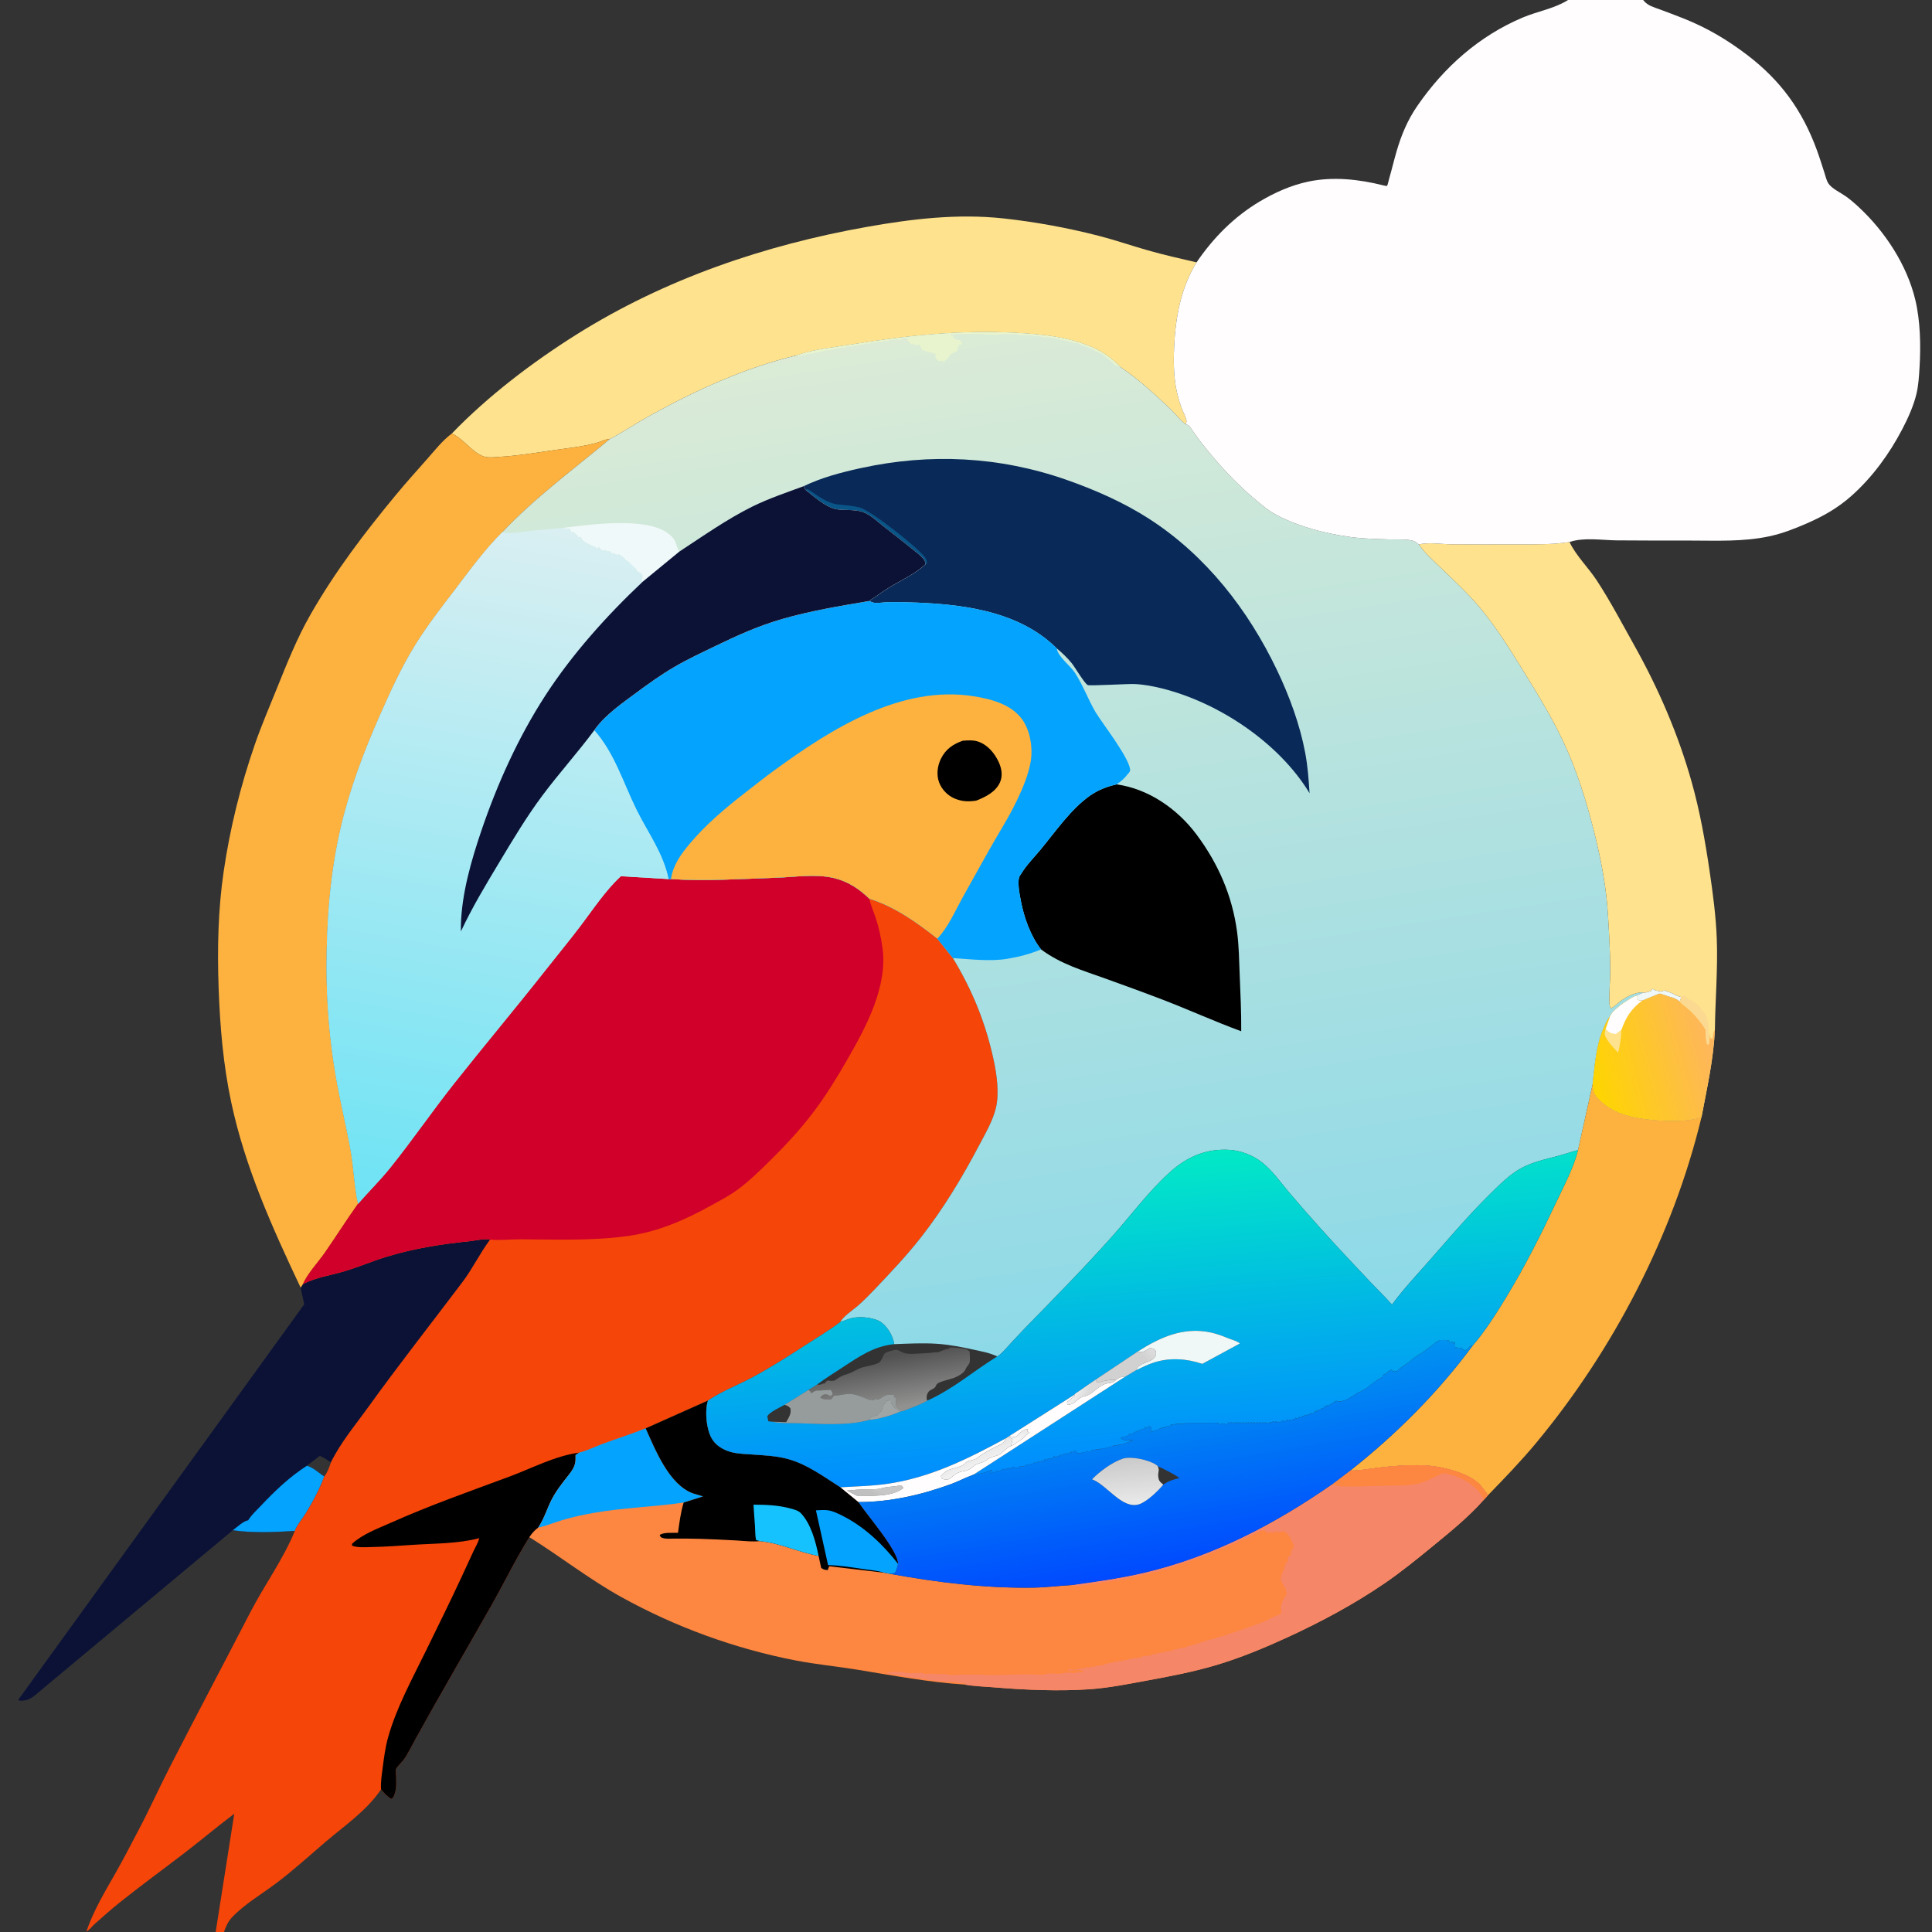 <?xml version="1.0" encoding="utf-8" ?>
<svg xmlns="http://www.w3.org/2000/svg" xmlns:xlink="http://www.w3.org/1999/xlink" width="512" height="512">
	<rect width="100%" height="100%" fill="#333333" stroke="none"/>
	<path fill="#0B1236" transform="scale(0.5 0.5)" d="M160.564 680.616C167.325 676.992 175.388 675.942 182.703 673.741C189.986 671.549 197.017 668.531 204.297 666.277C218.982 661.731 233.643 659.412 248.895 657.855C251.982 657.54 256.849 656.316 259.772 657.007C254.422 664.143 250.585 672.289 245.182 679.453C228.454 701.629 211.287 723.445 195.051 746.007C188.061 755.721 180.71 764.338 175.362 775.151C174.571 777.742 173.55 780.383 171.879 782.546C169.468 789.208 165.794 795.997 162.115 802.031C160.43 804.793 157.316 808.469 156.277 811.417C145.828 812.063 133.764 812.58 123.398 811.053L20.535 896.852C17.053 899.907 14.886 901.686 10.022 901.367L9.809 900.75L161.254 691.307L159.35 682.483L160.564 680.616ZM162.705 776.853C166.362 778.043 168.733 780.561 171.879 782.546C173.55 780.383 174.571 777.742 175.362 775.151C173.441 773.736 171.704 772.597 169.505 771.631L162.705 776.853Z"/>
	<path fill="#04A3FE" transform="scale(0.5 0.5)" d="M162.705 776.853C166.362 778.043 168.733 780.561 171.879 782.546C169.468 789.208 165.794 795.997 162.115 802.031C160.43 804.793 157.316 808.469 156.277 811.417C145.828 812.063 133.764 812.58 123.398 811.053C125.365 809.62 129.247 805.986 131.5 805.845C133.245 802.937 136.156 800.327 138.491 797.859C145.915 790.013 153.565 782.708 162.705 776.853Z"/>
	<path fill="#FEE28D" transform="scale(0.5 0.5)" d="M239.496 229.759C258.723 209.833 282.307 191.891 305.759 177.173C352.512 147.832 405.359 129.867 459.52 120.245C483.334 116.014 507.474 113.148 531.672 115.749C548.429 117.55 565.976 120.776 582.284 124.973C591.06 127.232 599.597 130.185 608.303 132.662C616.861 135.096 625.532 137.067 634.203 139.052C625.82 152.732 623.015 168.227 622.305 184.043C621.94 192.177 622.055 200.612 623.947 208.572C624.67 211.617 625.617 214.67 626.786 217.572C627.348 218.968 628.939 221.927 628.885 223.25C628.862 223.81 628.583 224.33 628.431 224.869C625.383 222.604 622.977 219.25 620.192 216.626C611.913 208.825 603.463 201.04 594.028 194.661C590.199 190.875 585.792 187.343 580.919 184.996C567.818 178.686 553.124 177.214 538.799 176.433C509.299 174.823 481.062 177.752 452 182.491C442.464 184.046 431.633 185.032 422.528 188.27C394.963 194.856 369.342 206.556 344.611 220.207C337.384 224.196 330.412 228.97 323.117 232.746C320.891 232.682 319.08 233.887 317 234.495C308.921 236.86 300.481 237.549 292.185 238.794C283.081 240.161 274.059 241.584 264.858 242.136C262.074 242.303 258.775 242.805 256.111 241.838C250.382 239.757 246.011 233.099 240.34 230.179L239.496 229.759Z"/>
	<path fill="#FDB23F" transform="scale(0.5 0.5)" d="M159.35 682.483C144.353 650.72 129.932 618.865 122.568 584.297C118.303 564.277 116.593 543.985 115.879 523.565C115.158 502.94 115.557 482.398 118.543 461.95C121.885 439.058 127.488 416.467 135.057 394.616C138.544 384.548 142.788 374.682 146.777 364.801C152.112 351.589 157.419 338.251 164.498 325.854C177.59 302.924 193.134 282.49 209.914 262.215C215.228 255.794 220.802 249.617 226.322 243.375C230.444 238.714 234.48 233.494 239.496 229.759L240.34 230.179C246.011 233.099 250.382 239.757 256.111 241.838C258.775 242.805 262.074 242.303 264.858 242.136C274.059 241.584 283.081 240.161 292.185 238.794C300.481 237.549 308.921 236.86 317 234.495C319.08 233.887 320.891 232.682 323.117 232.746C303.858 248.873 283.486 263.754 266.207 282.086C256.578 291.671 249 302.281 240.795 313.019C233.536 322.522 226.305 331.844 220.002 342.029C212.804 353.659 206.959 366.499 201.432 379C192.888 398.324 185.31 418.39 180.531 439C174.966 463.002 173.115 487.664 173.074 512.259C173.042 531.519 174.68 551.292 177.954 570.273C180.228 583.452 183.441 596.442 185.824 609.598C187.516 618.944 187.721 628.852 189.78 638.032C183.667 646.591 178.094 655.481 172.088 664.103C168.565 669.16 162.984 675.05 160.564 680.616L159.35 682.483Z"/>
	<path fill="#F64509" transform="scale(0.5 0.5)" d="M355.606 465.941C373.877 467.113 393.001 465.845 411.331 465.217C421.24 464.878 432.307 463.065 441.981 465.38C449.433 467.163 455.33 471.064 460.761 476.34C474.211 480.544 485.816 488.822 496.797 497.475L505.044 507.805C515.384 524.868 522.448 542.256 526.656 561.807C528.307 569.48 529.72 579.552 527.831 587.288C526.121 594.292 522.215 600.844 518.881 607.18C510.043 623.974 500.019 640.608 488.321 655.591C480.699 665.352 472.176 674.334 463.655 683.304C460.754 686.358 457.822 689.316 454.656 692.099C452.111 694.335 446.829 697.766 445.395 700.667C439.54 705.115 433.107 708.969 426.928 712.953C417.701 718.904 408.55 724.804 398.862 729.996C391.087 734.163 382.566 737.392 375.243 742.311L342.232 757.054C334.742 760.044 327.091 762.488 319.522 765.25C315.493 766.72 311.146 768.962 307.002 769.921L305.066 771.25L305.079 771.938L305.073 773.688C305.039 777.816 302.152 780.784 299.757 783.892C297.303 787.076 294.875 790.255 292.935 793.788C290.091 798.966 288.577 804.872 285.203 809.739C283.37 811.129 282.223 812.375 280.924 814.259L280.584 814.735C273.178 826.56 267.103 839.205 260.212 851.34C246.915 874.757 233.324 898.03 220.286 921.591C218.258 925.255 216.387 929.27 213.972 932.685C213.197 933.78 210.182 936.681 209.887 937.716C209.677 938.452 209.936 940.283 209.947 941.119C209.992 944.452 210.337 947.838 209.115 951L208.894 951.581C208.517 952.523 208.296 952.819 207.5 953.471C205.381 952.288 203.456 950.327 201.972 948.418C194.296 959.753 182.678 967.581 172.383 976.369C163.812 983.685 155.508 991.276 146.5 998.069C138.814 1003.86 129.909 1009.02 123.223 1015.96C120.913 1018.36 119.748 1020.92 118.684 1024L114.315 1024L124.16 961.346C115.356 967.917 106.947 975.047 98.24 981.752C86.65 990.678 74.826 999.239 63.405 1008.39C58.873 1012.03 54.494 1015.92 50.15 1019.77C48.73 1021.04 47.47 1022.89 45.809 1023.74C49.494 1012.61 55.959 1002.09 61.704 991.933C65.726 984.82 69.46 977.494 73.287 970.273C79.112 959.283 84.205 947.934 89.87 936.865C103.97 909.315 118.504 881.978 132.712 854.483C140.276 839.846 149.971 826.783 156.277 811.417C157.316 808.469 160.43 804.793 162.115 802.031C165.794 795.997 169.468 789.208 171.879 782.546C173.55 780.383 174.571 777.742 175.362 775.151C180.71 764.338 188.061 755.721 195.051 746.007C211.287 723.445 228.454 701.629 245.182 679.453C250.585 672.289 254.422 664.143 259.772 657.007C256.849 656.316 251.982 657.54 248.895 657.855C233.643 659.412 218.982 661.731 204.297 666.277C197.017 668.531 189.986 671.549 182.703 673.741C175.388 675.942 167.325 676.992 160.564 680.616C162.984 675.05 168.565 669.16 172.088 664.103C178.094 655.481 183.667 646.591 189.78 638.032C195.349 631.618 201.42 625.673 206.75 619.041C218.419 604.52 228.962 589.118 240.518 574.5C256.368 554.45 272.825 534.89 288.649 514.815C294.961 506.807 301.452 498.943 307.622 490.823C314.384 481.923 320.849 472.014 329.061 464.401L354.348 465.927L355.606 465.941Z"/>
	<path transform="scale(0.5 0.5)" d="M201.972 948.418C201.695 944.604 202.351 940.649 202.835 936.871C203.517 931.552 204.232 926.122 205.671 920.943C210.054 905.157 218.497 889.824 225.671 875.135C232.06 862.054 238.538 848.996 244.667 835.792C246.799 831.199 248.895 826.588 251.037 822C252.032 819.867 253.478 817.554 254.013 815.27C242.337 818.295 230.372 818.001 218.422 818.827C211.313 819.319 204.176 819.814 197.052 819.96C193.73 820.028 189.733 820.393 186.6 819.25L186.585 818.25C192.334 812.992 200.261 810.173 207.288 807.03C227.856 797.832 248.891 790.472 269.974 782.636C281.925 778.195 294.327 771.588 307.002 769.921L305.066 771.25L305.079 771.938L305.073 773.688C305.039 777.816 302.152 780.784 299.757 783.892C297.303 787.076 294.875 790.255 292.935 793.788C290.091 798.966 288.577 804.872 285.203 809.739C283.37 811.129 282.223 812.375 280.924 814.259L280.584 814.735C273.178 826.56 267.103 839.205 260.212 851.34C246.915 874.757 233.324 898.03 220.286 921.591C218.258 925.255 216.387 929.27 213.972 932.685C213.197 933.78 210.182 936.681 209.887 937.716C209.677 938.452 209.936 940.283 209.947 941.119C209.992 944.452 210.337 947.838 209.115 951L208.894 951.581C208.517 952.523 208.296 952.819 207.5 953.471C205.381 952.288 203.456 950.327 201.972 948.418Z"/>
	<path fill="#D0002A" transform="scale(0.5 0.5)" d="M355.606 465.941C373.877 467.113 393.001 465.845 411.331 465.217C421.24 464.878 432.307 463.065 441.981 465.38C449.433 467.163 455.33 471.064 460.761 476.34L460.897 476.954C461.69 480.425 463.193 483.556 464.286 486.927C465.896 491.89 466.952 496.925 467.695 502.079C470.662 522.668 459.144 544.117 449.258 561.319C443.714 570.966 437.885 580.519 431.167 589.403C424.238 598.566 416.274 607.133 408.106 615.197C402.845 620.392 397.183 625.9 391.254 630.313C386.745 633.669 381.639 636.311 376.728 639.023C362.777 646.726 348.621 652.915 332.718 655.117C313.896 657.724 294.86 656.969 275.911 656.85C270.711 656.817 264.875 657.548 259.772 657.007C256.849 656.316 251.982 657.54 248.895 657.855C233.643 659.412 218.982 661.731 204.297 666.277C197.017 668.531 189.986 671.549 182.703 673.741C175.388 675.942 167.325 676.992 160.564 680.616C162.984 675.05 168.565 669.16 172.088 664.103C178.094 655.481 183.667 646.591 189.78 638.032C195.349 631.618 201.42 625.673 206.75 619.041C218.419 604.52 228.962 589.118 240.518 574.5C256.368 554.45 272.825 534.89 288.649 514.815C294.961 506.807 301.452 498.943 307.622 490.823C314.384 481.923 320.849 472.014 329.061 464.401L354.348 465.927L355.606 465.941Z"/>
	<defs>
		<linearGradient id="gradient_0" gradientUnits="userSpaceOnUse" x1="467.75" y1="180.75" x2="549.811" y2="718.433">
			<stop offset="0" stop-color="#DBEBD6"/>
			<stop offset="1" stop-color="#8DD9E8"/>
		</linearGradient>
	</defs>
	<path fill="url(#gradient_0)" transform="scale(0.5 0.5)" d="M422.528 188.27C431.633 185.032 442.464 184.046 452 182.491C481.062 177.752 509.299 174.823 538.799 176.433C553.124 177.214 567.818 178.686 580.919 184.996C585.792 187.343 590.199 190.875 594.028 194.661C603.463 201.04 611.913 208.825 620.192 216.626C622.977 219.25 625.383 222.604 628.431 224.869C628.951 225.08 629.533 225.176 629.991 225.5C630.626 225.95 631.517 227.493 632.037 228.193C633.84 230.617 635.516 233.127 637.392 235.497C645.646 245.925 654.789 255.906 664.969 264.475C668.813 267.71 672.713 271.029 677.217 273.309C689.167 279.359 701.811 282.607 715 284.519C722.275 285.574 729.592 285.688 736.927 285.914C740.453 286.022 746.332 285.623 749.568 286.834C750.275 287.099 751.369 288.16 752.044 288.627L752.461 289.209C755.702 293.662 759.814 297.235 763.76 301.035C770.823 307.837 778.378 314.808 784.63 322.357C793.116 332.602 800.14 343.866 807.121 355.153C814.624 367.284 822.227 379.693 828.352 392.589C835.591 407.831 840.72 424.238 844.828 440.568C848.457 454.995 851.324 469.627 852.238 484.502C852.844 494.378 853.433 504.293 853.46 514.19C853.476 519.901 852.836 525.665 853.041 531.356C853.086 532.624 853.178 533.435 853.75 534.56C855.601 533.596 857.166 531.966 858.841 530.704C862.27 528.12 866.212 526.153 870.57 525.909L870.738 526.21L867.107 527.72C864.827 528.785 862.93 530.004 860.836 531.362C859.142 532.46 857.71 533.856 856.136 535.106C855.067 535.955 853.933 537.46 853.357 538.69C851.724 540.56 850.811 543.018 849.831 545.278C845.814 554.538 845.312 564.942 844.108 574.821L836.39 609.584C832.524 610.615 828.726 611.895 824.862 612.904C818.472 614.572 811.495 616.17 805.729 619.456C799.718 622.881 794.315 628.364 789.411 633.21C778.462 644.03 768.457 655.74 758.326 667.316C751.376 675.257 743.968 682.963 737.782 691.525C734.016 687.177 729.857 683.244 725.91 679.068C717.143 669.792 708.321 660.415 699.795 650.918C694.207 644.694 688.67 638.415 683.273 632.026C678.702 626.614 674.538 620.614 668.983 616.158C664.37 612.457 657.859 609.884 652 609.481C639.444 608.617 629.126 613.049 619.916 621.417C608.522 631.768 599.337 644.28 589.104 655.725C574.529 672.027 559.334 687.513 544.055 703.131C540.811 706.446 537.684 709.88 534.531 713.281C532.715 715.24 530.899 717.517 528.601 718.93C524.619 717.059 520.358 716.293 516.094 715.355C509.579 713.921 503.137 712.66 496.464 712.224C488.935 711.731 481.406 712.165 473.879 712.429L473.78 711.493C472.954 707.354 469.602 701.994 465.814 700.097C461.717 698.047 454.351 697.469 450.007 699.066L445.395 700.667C446.829 697.766 452.111 694.335 454.656 692.099C457.822 689.316 460.754 686.358 463.655 683.304C472.176 674.334 480.699 665.352 488.321 655.591C500.019 640.608 510.043 623.974 518.881 607.18C522.215 600.844 526.121 594.292 527.831 587.288C529.72 579.552 528.307 569.48 526.656 561.807C522.448 542.256 515.384 524.868 505.044 507.805L496.797 497.475C485.816 488.822 474.211 480.544 460.761 476.34C455.33 471.064 449.433 467.163 441.981 465.38C432.307 463.065 421.24 464.878 411.331 465.217C393.001 465.845 373.877 467.113 355.606 465.941L354.348 465.927L329.061 464.401C320.849 472.014 314.384 481.923 307.622 490.823C301.452 498.943 294.961 506.807 288.649 514.815C272.825 534.89 256.368 554.45 240.518 574.5C228.962 589.118 218.419 604.52 206.75 619.041C201.42 625.673 195.349 631.618 189.78 638.032C187.721 628.852 187.516 618.944 185.824 609.598C183.441 596.442 180.228 583.452 177.954 570.273C174.68 551.292 173.042 531.519 173.074 512.259C173.115 487.664 174.966 463.002 180.531 439C185.31 418.39 192.888 398.324 201.432 379C206.959 366.499 212.804 353.659 220.002 342.029C226.305 331.844 233.536 322.522 240.795 313.019C249 302.281 256.578 291.671 266.207 282.086C283.486 263.754 303.858 248.873 323.117 232.746C330.412 228.97 337.384 224.196 344.611 220.207C369.342 206.556 394.963 194.856 422.528 188.27Z"/>
	<path fill="#E8F4CE" transform="scale(0.5 0.5)" d="M422.528 188.27C431.633 185.032 442.464 184.046 452 182.491C481.062 177.752 509.299 174.823 538.799 176.433C553.124 177.214 567.818 178.686 580.919 184.996C585.792 187.343 590.199 190.875 594.028 194.661L592.088 193.921L591.25 193.745C589.337 191.574 587.155 189.997 584.875 188.248C584.097 187.651 583.65 187.282 582.711 186.966L582 186.745L581.255 186.25L580 185.745C579.294 185.344 579.09 185.007 578.251 184.726C576.683 184.199 575.106 183.313 573.503 182.998C572.806 182.86 572.528 182.797 571.937 182.357L571.5 182L569 181.745C567.512 181.092 568.952 181.313 567.628 181.179L567 181.123L566.255 180.75C565.714 180.587 564.85 180.646 564.25 180.5L563 180.123L562.25 180.245L561.25 179.5L560 179.745L559.255 179.25C558.316 179.268 557.41 179.292 556.503 178.998C555.23 178.584 554.518 178.573 553.156 178.684L552.5 178.745C551.197 177.708 549.102 178.163 547.5 178.245L547 177.75L540.5 177.745C539.454 176.709 535.394 177.356 533.736 177.182C532.939 177.098 532.359 176.975 531.549 177.107C526.772 177.887 521.539 176.977 516.75 177C513.776 177.014 510.266 176.75 507.334 177.056C506.439 177.149 505.771 177.287 504.859 177.138L504.25 177L504.125 178.375L504.75 177.755L505.498 178.625L505.5 179.255L506.125 179.875L506.75 179.255L507.125 180.375L507.625 180.002L508 180.25L508.75 180.255L509.998 181.625L509.75 182L509.375 182.875L508.125 182.625L508.245 183.5L507.625 184.125L507.745 185.25L506.498 186.498L505.75 186.5C504.999 187.618 504.514 187.236 503.75 188C503.05 188.7 503.061 189.426 502 190.25C501.752 190.443 501.309 190.72 501.123 191L500.75 191.745L500.375 191.125L499.75 191.745L499 191L498.375 191.498L498 191.25L497.25 191.245L496.002 189.875C495.555 189.194 495.88 188.484 496 187.75L495.375 187.125L494.75 187.745L493.875 186.625L493.375 186.998L491.875 186.125L491.375 186.498C490.716 186.498 490.452 185.95 490 185.5L489.25 186.245C488.774 185.529 488.328 184.799 488.002 183.998C487.66 183.153 487.659 183.098 487 182.5L486.25 183.245L485.5 182.5L484.875 182.998L484.377 182.5L484 182L483.25 182.745L481.002 180.375L480.877 179.5L479.75 179C478.85 179.099 478.533 179.171 477.797 179.76L477.25 180.245L474.75 179.745L474.25 180.245C473.435 180.176 472.283 179.967 471.5 180.245L470.75 180.745C469.626 180.726 468.59 180.669 467.498 180.998C466.494 181.299 467.012 181.311 465.953 181.138L465.25 181C464.096 181.773 463.141 181.717 461.808 181.74L461.25 181.745L460.75 182.245C460.046 182.159 459.185 182.001 458.5 182.245C457.211 182.704 456.947 182.745 455.5 182.745L454.75 183.245C454.046 183.159 453.185 183.001 452.5 183.245L451.75 183.745C450.705 183.655 449.791 183.606 448.75 183.745C447.958 184.537 447.085 184.245 446 184.245C444.934 184.956 444.244 184.745 443 184.745C441.976 185.428 441.691 185.245 440.5 185.245L439.75 185.745C439.046 185.659 438.185 185.501 437.5 185.745C436.334 186.16 436.342 186.245 435 186.245C433.935 186.955 433.497 186.745 432.25 186.745C431.458 187.537 430.585 187.245 429.5 187.245L428.75 187.745L427.75 187.5L426.75 188.245L425.5 188C424.603 188.598 424.053 188.688 423.015 188.905L422.528 188.27Z"/>
	<path fill="#F0F9F9" transform="scale(0.5 0.5)" d="M298.149 279.823C312.468 278.085 342.763 273.66 354.452 282.979C356.438 284.562 357.89 286.202 358.512 288.701C358.745 289.64 359.445 291.651 360.126 292.312L340.579 308.38C340.176 307.761 340.141 307.908 340.25 307.031C340.371 306.056 340.593 306.187 340.5 305C339.955 304.176 339.699 303.895 338.805 303.414C338.069 303.018 337.78 302.871 337.25 302.255L337.245 301.75L336.5 301C335.88 300.493 335.591 300.354 335.039 299.68C334.122 298.558 333.212 297.781 331.984 297L331.375 296.625C330.859 295.422 328.948 294.737 327.875 293.528L327.375 294.375L326.375 293.529L325.75 294L325.375 293.125C324.335 293.274 324.795 293.25 324 293.25L323.25 292L322.375 292.375L321.5 292L320.75 291.5L319.625 291.875C318.518 291.401 318.287 291.032 317.547 290.14L317.25 289.776L316.875 290.875C316.199 290.427 315.569 290.024 314.828 289.688C312.552 288.653 309.219 287.501 308.062 285.188L307.75 284.5L306.875 284.875L306.375 284.625L306 283.75L305.25 283.5L305 282.75L304.25 282.5L303.875 281.625L303.25 282.245L302.502 281.998C302.499 281.052 302.318 280.922 301.875 280.125C300.795 280.148 299.739 280.208 298.676 279.972L298.149 279.823Z"/>
	<path transform="scale(0.5 0.5)" d="M591.808 415.729C608.73 418.095 623.976 428.681 634.101 442.2C645.69 457.675 653.116 474.743 655.68 493.916C656.671 501.321 656.752 508.849 657.045 516.306C657.439 526.362 657.962 536.522 657.875 546.585C643.851 541.44 630.239 535.231 616.293 529.873C606.198 525.995 596.011 522.308 585.836 518.645C573.896 514.346 562.082 510.944 551.79 503.204C546.31 496.278 542.78 486.387 541.133 477.761C540.523 474.566 538.791 466.592 540.673 463.958L541.014 463.5L541.39 462.881C544.16 458.388 548.187 454.339 551.556 450.27C559.414 440.775 567.572 428.858 577.678 421.74C582.091 418.632 586.593 416.971 591.808 415.729Z"/>
	<path fill="#092958" transform="scale(0.5 0.5)" d="M426.038 257.659C435.548 253.077 445.988 250.342 456.269 248.097C492.927 240.089 529.709 241.892 565.178 254.294C580.28 259.574 595.575 266.295 609.048 274.982C639.153 294.393 661.561 323.199 676.875 355.263C683.416 368.958 688.986 384.072 691.791 399.025C693.124 406.13 693.632 413.217 694.096 420.417C677.899 393.638 645.865 372.334 615.864 364.875C611.081 363.685 606.144 362.749 601.211 362.549C597.631 362.404 577.604 363.605 576.567 363.105C574.732 362.222 569.827 353.712 568.049 351.516C565.845 348.794 562.845 345.902 560.132 343.68C539.446 323.119 507.929 319.89 480.332 319.22C476.74 319.133 473.157 319.06 469.567 319.223C467.487 319.317 464.538 319.873 462.603 319.32L461.941 319.057L460.591 318.552C464.147 316.251 467.569 313.675 471.161 311.458C477.488 307.553 485.105 304.198 490.514 299.082C490.407 298.146 490.309 297.333 489.713 296.552C488.039 294.361 485.318 292.472 483.186 290.729C478.448 286.856 473.631 283.094 468.788 279.356C465.628 276.917 462.229 273.596 458.623 271.914C455.843 270.618 453.248 270.472 450.245 270.324C447.709 270.199 444.702 270.338 442.267 269.671C437.085 268.25 431.002 262.877 426.845 259.543L426.038 257.659Z"/>
	<path fill="#0A5587" transform="scale(0.5 0.5)" d="M426.845 259.543L428.163 259.258C433.086 262.471 438.142 266.646 444.131 267.376C447.8 267.823 451.398 267.946 455.002 268.834L455.667 268.982C461.218 270.273 487.35 290.745 490.522 295.75C491.022 296.538 491.272 297.327 491.417 298.236L490.514 299.082C490.407 298.146 490.309 297.333 489.713 296.552C488.039 294.361 485.318 292.472 483.186 290.729C478.448 286.856 473.631 283.094 468.788 279.356C465.628 276.917 462.229 273.596 458.623 271.914C455.843 270.618 453.248 270.472 450.245 270.324C447.709 270.199 444.702 270.338 442.267 269.671C437.085 268.25 431.002 262.877 426.845 259.543Z"/>
	<path fill="#04A3FE" transform="scale(0.5 0.5)" d="M460.591 318.552L461.941 319.057L462.603 319.32C464.538 319.873 467.487 319.317 469.567 319.223C473.157 319.06 476.74 319.133 480.332 319.22C507.929 319.89 539.446 323.119 560.132 343.68C560.667 348.03 567.331 352.876 569.747 356.589C573.966 363.072 576.712 370.692 580.641 377.411C583.806 382.824 599.827 403.195 598.941 408.669C598.886 409.01 597.941 410.025 597.675 410.366C596.068 412.425 594.017 414.342 591.808 415.729C586.593 416.971 582.091 418.632 577.678 421.74C567.572 428.858 559.414 440.775 551.556 450.27C548.187 454.339 544.16 458.388 541.39 462.881L541.014 463.5L540.673 463.958C538.791 466.592 540.523 474.566 541.133 477.761C542.78 486.387 546.31 496.278 551.79 503.204C545.881 505.655 540.069 507.166 533.769 508.203C524.756 509.687 514.137 508.379 505.044 507.805L496.797 497.475C485.816 488.822 474.211 480.544 460.761 476.34C455.33 471.064 449.433 467.163 441.981 465.38C432.307 463.065 421.24 464.878 411.331 465.217C393.001 465.845 373.877 467.113 355.606 465.941L354.348 465.927C351.491 452.169 343.503 441.603 337.38 429.255C330.281 414.936 325.797 399.294 314.956 387.072L315.653 386.058C321.043 378.732 330.122 372.413 337.4 367.04C343.833 362.291 350.447 357.548 357.351 353.518C364.496 349.347 372.028 345.853 379.469 342.248C390.934 336.694 402.231 331.633 414.51 328.093C429.669 323.723 445.072 321.198 460.591 318.552Z"/>
	<path fill="#FDB23F" transform="scale(0.5 0.5)" d="M355.606 465.941C356.81 458.362 360.775 452.935 365.575 447.189C374.099 436.985 384.356 428.398 394.812 420.253C400.182 416.07 405.538 411.835 411.042 407.829C440.809 386.164 477.891 362.859 516.22 369.058C525.468 370.554 535.905 373.27 541.728 381.238C546.174 387.32 547.561 396.833 546.208 404.112C544.914 411.074 542.06 417.777 539.032 424.143C534.725 433.2 529.253 441.587 524.372 450.331C519.618 458.847 514.82 467.338 510.1 475.873C506.277 482.788 502.348 491.807 496.797 497.475C485.816 488.822 474.211 480.544 460.761 476.34C455.33 471.064 449.433 467.163 441.981 465.38C432.307 463.065 421.24 464.878 411.331 465.217C393.001 465.845 373.877 467.113 355.606 465.941Z"/>
	<path transform="scale(0.5 0.5)" d="M510.269 392.594C512.823 392.404 515.674 392.202 518.145 392.968C523.239 394.545 526.99 398.96 529.215 403.644C530.845 407.074 531.594 410.904 530.076 414.508C527.908 419.655 522.324 422.45 517.423 424.348C513.328 424.982 509.916 424.872 506.045 423.257C502.278 421.685 499.228 418.545 497.767 414.738C496.226 410.722 496.834 405.957 498.71 402.158C501.253 397.003 505.057 394.486 510.269 392.594Z"/>
	<defs>
		<linearGradient id="gradient_1" gradientUnits="userSpaceOnUse" x1="190.75" y1="633.75" x2="255.911" y2="271.993">
			<stop offset="0" stop-color="#6EE3F4"/>
			<stop offset="1" stop-color="#DAEFF2"/>
		</linearGradient>
	</defs>
	<path fill="url(#gradient_1)" transform="scale(0.5 0.5)" d="M360.126 292.312C372.62 284.132 385.362 275.118 398.75 268.499C407.486 264.18 416.899 261.039 426.038 257.659L426.845 259.543C431.002 262.877 437.085 268.25 442.267 269.671C444.702 270.338 447.709 270.199 450.245 270.324C453.248 270.472 455.843 270.618 458.623 271.914C462.229 273.596 465.628 276.917 468.788 279.356C473.631 283.094 478.448 286.856 483.186 290.729C485.318 292.472 488.039 294.361 489.713 296.552C490.309 297.333 490.407 298.146 490.514 299.082C485.105 304.198 477.488 307.553 471.161 311.458C467.569 313.675 464.147 316.251 460.591 318.552C445.072 321.198 429.669 323.723 414.51 328.093C402.231 331.633 390.934 336.694 379.469 342.248C372.028 345.853 364.496 349.347 357.351 353.518C350.447 357.548 343.833 362.291 337.4 367.04C330.122 372.413 321.043 378.732 315.653 386.058L314.956 387.072C325.797 399.294 330.281 414.936 337.38 429.255C343.503 441.603 351.491 452.169 354.348 465.927L329.061 464.401C320.849 472.014 314.384 481.923 307.622 490.823C301.452 498.943 294.961 506.807 288.649 514.815C272.825 534.89 256.368 554.45 240.518 574.5C228.962 589.118 218.419 604.52 206.75 619.041C201.42 625.673 195.349 631.618 189.78 638.032C187.721 628.852 187.516 618.944 185.824 609.598C183.441 596.442 180.228 583.452 177.954 570.273C174.68 551.292 173.042 531.519 173.074 512.259C173.115 487.664 174.966 463.002 180.531 439C185.31 418.39 192.888 398.324 201.432 379C206.959 366.499 212.804 353.659 220.002 342.029C226.305 331.844 233.536 322.522 240.795 313.019C249 302.281 256.578 291.671 266.207 282.086C270.448 283.158 275.613 281.982 279.944 281.508C286.006 280.844 292.068 280.28 298.149 279.823L298.676 279.972C299.739 280.208 300.795 280.148 301.875 280.125C302.318 280.922 302.499 281.052 302.502 281.998L303.25 282.245L303.875 281.625L304.25 282.5L305 282.75L305.25 283.5L306 283.75L306.375 284.625L306.875 284.875L307.75 284.5L308.062 285.188C309.219 287.501 312.552 288.653 314.828 289.688C315.569 290.024 316.199 290.427 316.875 290.875L317.25 289.776L317.547 290.14C318.287 291.032 318.518 291.401 319.625 291.875L320.75 291.5L321.5 292L322.375 292.375L323.25 292L324 293.25C324.795 293.25 324.335 293.274 325.375 293.125L325.75 294L326.375 293.529L327.375 294.375L327.875 293.528C328.948 294.737 330.859 295.422 331.375 296.625L331.984 297C333.212 297.781 334.122 298.558 335.039 299.68C335.591 300.354 335.88 300.493 336.5 301L337.245 301.75L337.25 302.255C337.78 302.871 338.069 303.018 338.805 303.414C339.699 303.895 339.955 304.176 340.5 305C340.593 306.187 340.371 306.056 340.25 307.031C340.141 307.908 340.176 307.761 340.579 308.38L360.126 292.312Z"/>
	<path fill="#0B1236" transform="scale(0.5 0.5)" d="M360.126 292.312C372.62 284.132 385.362 275.118 398.75 268.499C407.486 264.18 416.899 261.039 426.038 257.659L426.845 259.543C431.002 262.877 437.085 268.25 442.267 269.671C444.702 270.338 447.709 270.199 450.245 270.324C453.248 270.472 455.843 270.618 458.623 271.914C462.229 273.596 465.628 276.917 468.788 279.356C473.631 283.094 478.448 286.856 483.186 290.729C485.318 292.472 488.039 294.361 489.713 296.552C490.309 297.333 490.407 298.146 490.514 299.082C485.105 304.198 477.488 307.553 471.161 311.458C467.569 313.675 464.147 316.251 460.591 318.552C445.072 321.198 429.669 323.723 414.51 328.093C402.231 331.633 390.934 336.694 379.469 342.248C372.028 345.853 364.496 349.347 357.351 353.518C350.447 357.548 343.833 362.291 337.4 367.04C330.122 372.413 321.043 378.732 315.653 386.058L314.956 387.072C306.172 398.938 296.255 409.875 287.456 421.678C279.115 432.866 271.852 445.013 264.674 456.975C257.403 469.09 250.303 480.827 244.297 493.664L244.286 490.197C244.756 473.461 249.788 456.036 255.143 440.274C263.589 415.418 274.713 390.758 288.994 368.711C303.224 346.741 321.564 326.299 340.579 308.38L360.126 292.312Z"/>
	<path fill="#FDB23F" transform="scale(0.5 0.5)" d="M844.108 574.821C844.448 577.336 844.543 579.358 846.25 581.349C853.812 590.169 864.873 592.562 876.014 593.57C884.288 594.318 893.815 594.599 901.812 592.187C886.751 654.623 855.226 715.337 814.227 764.729C806.218 774.378 797.494 783.417 788.756 792.401C787.052 790.536 785.794 788.298 783.98 786.529C779.027 781.699 770.547 779.256 764 777.853C753.478 775.598 740.391 776.771 729.75 778.027C724.879 778.603 720.69 779.519 715.704 779.425C740.094 760.131 762.014 738.21 780.559 713.2C787.151 705.518 792.856 696.497 798.124 687.856C808.271 671.211 816.769 654.275 825.075 636.667C829.094 628.146 834.114 618.72 836.39 609.584L844.108 574.821Z"/>
	<path fill="#FEE28D" transform="scale(0.5 0.5)" d="M831.89 287.29L832.127 287.78C835.628 294.839 841.946 300.958 846.305 307.617C853.543 318.671 859.829 330.672 866.282 342.201C879.113 365.124 889.602 389.41 896.692 414.742C900.935 429.9 903.732 445.446 906.023 461C907.811 473.131 909.482 485.408 909.932 497.676C910.521 513.727 909.13 529.763 908.929 545.811C908.185 561.691 904.727 576.633 901.812 592.187C893.815 594.599 884.288 594.318 876.014 593.57C864.873 592.562 853.812 590.169 846.25 581.349C844.543 579.358 844.448 577.336 844.108 574.821C845.312 564.942 845.814 554.538 849.831 545.278C850.811 543.018 851.724 540.56 853.357 538.69C853.933 537.46 855.067 535.955 856.136 535.106C857.71 533.856 859.142 532.46 860.836 531.362C862.93 530.004 864.827 528.785 867.107 527.72L870.738 526.21L870.57 525.909C866.212 526.153 862.27 528.12 858.841 530.704C857.166 531.966 855.601 533.596 853.75 534.56C853.178 533.435 853.086 532.624 853.041 531.356C852.836 525.665 853.476 519.901 853.46 514.19C853.433 504.293 852.844 494.378 852.238 484.502C851.324 469.627 848.457 454.995 844.828 440.568C840.72 424.238 835.591 407.831 828.352 392.589C822.227 379.693 814.624 367.284 807.121 355.153C800.14 343.866 793.116 332.602 784.63 322.357C778.378 314.808 770.823 307.837 763.76 301.035C759.814 297.235 755.702 293.662 752.461 289.209L752.044 288.627C756.734 287.264 764.082 288.458 769.11 288.484C781.02 288.546 792.933 288.565 804.844 288.517C813.799 288.48 823.033 288.72 831.89 287.29ZM870.738 526.21L867.107 527.72L867.951 528.269L867.755 529.75C868.764 530.42 869.208 530.294 870.388 530.376C872.861 529.355 875.335 528.331 877.826 527.353C878.089 527.25 879.327 526.65 879.587 526.668C880.977 526.763 883.455 527.991 884.969 528.336C886.959 528.789 888.789 529.607 890.379 530.904L891.046 528.448C889.973 528.225 888.703 527.822 887.755 527.25C887.044 526.821 886.522 526.483 885.721 526.216L882.876 525.25L882.5 524.969C881.865 525.097 881.279 525.221 880.672 525.456L880.25 525.633C879.55 525.297 879.129 525.217 878.329 525.132C877.035 524.995 877.023 524.358 875.659 524.163L875.012 525.25C873.896 525.657 872.928 525.972 871.742 526.106L870.738 526.21Z"/>
	<path fill="#F0F9F9" fill-opacity="0.988" transform="scale(0.5 0.5)" d="M870.738 526.21L871.742 526.106C872.928 525.972 873.896 525.657 875.012 525.25L875.659 524.163C877.023 524.358 877.035 524.995 878.329 525.132C879.129 525.217 879.55 525.297 880.25 525.633L880.672 525.456C881.279 525.221 881.865 525.097 882.5 524.969L882.876 525.25L885.721 526.216C886.522 526.483 887.044 526.821 887.755 527.25C888.703 527.822 889.973 528.225 891.046 528.448L890.379 530.904C888.789 529.607 886.959 528.789 884.969 528.336C883.455 527.991 880.977 526.763 879.587 526.668C879.327 526.65 878.089 527.25 877.826 527.353C875.335 528.331 872.861 529.355 870.388 530.376C869.208 530.294 868.764 530.42 867.755 529.75L867.951 528.269L867.107 527.72L870.738 526.21Z"/>
	<path fill="#FCD990" transform="scale(0.5 0.5)" d="M891.046 528.448L891.565 527.798L893.25 527.755L893.745 528.5C894.259 529.21 894.433 529.664 895.28 529.832C897.255 530.224 900.698 532.996 901.745 534.75L901.997 535.503L903.056 536.61C906.551 540.302 905.144 546.575 906.007 551.418C906.007 552.642 906.197 552.716 905.43 553.75L904.75 553.467C903.883 550.926 903.991 548.432 903.981 545.781C901.2 541.211 896.979 536.326 892.674 533.097C891.709 532.373 891.107 531.897 890.379 530.904L891.046 528.448Z"/>
	<defs>
		<linearGradient id="gradient_2" gradientUnits="userSpaceOnUse" x1="845.75" y1="579.25" x2="909.947" y2="561.858">
			<stop offset="0" stop-color="#FED500"/>
			<stop offset="1" stop-color="#FEB65D"/>
		</linearGradient>
	</defs>
	<path fill="url(#gradient_2)" transform="scale(0.5 0.5)" d="M870.388 530.376C872.861 529.355 875.335 528.331 877.826 527.353C878.089 527.25 879.327 526.65 879.587 526.668C880.977 526.763 883.455 527.991 884.969 528.336C886.959 528.789 888.789 529.607 890.379 530.904C891.107 531.897 891.709 532.373 892.674 533.097C896.979 536.326 901.2 541.211 903.981 545.781C903.991 548.432 903.883 550.926 904.75 553.467L905.43 553.75C906.197 552.716 906.007 552.642 906.007 551.418L906.375 547.511L906.5 550L907 550.255L907.625 550.753L907.878 549.5C908.032 547.756 907.958 547.34 908.929 545.811C908.185 561.691 904.727 576.633 901.812 592.187C893.815 594.599 884.288 594.318 876.014 593.57C864.873 592.562 853.812 590.169 846.25 581.349C844.543 579.358 844.448 577.336 844.108 574.821C845.312 564.942 845.814 554.538 849.831 545.278C850.811 543.018 851.724 540.56 853.357 538.69C853.933 537.46 855.067 535.955 856.136 535.106C857.71 533.856 859.142 532.46 860.836 531.362C862.93 530.004 864.827 528.785 867.107 527.72L867.951 528.269L867.755 529.75C868.764 530.42 869.208 530.294 870.388 530.376Z"/>
	<path fill="#FEE28D" transform="scale(0.5 0.5)" d="M859.323 546.014C859.357 549.98 858.603 554.127 857.626 557.963L853.814 553.75C852.799 552.369 850.874 549.871 850.524 548.25C850.408 547.712 850.896 546.093 851.004 545.47C852.936 547.368 853.728 547.923 856.5 548.054L857.165 547.489C857.851 546.913 858.546 546.461 859.323 546.014Z"/>
	<path fill="#FFFDFD" transform="scale(0.5 0.5)" d="M867.107 527.72L867.951 528.269L867.755 529.75C868.764 530.42 869.208 530.294 870.388 530.376C864.586 534.613 861.699 539.278 859.323 546.014C858.546 546.461 857.851 546.913 857.165 547.489L856.5 548.054C853.728 547.923 852.936 547.368 851.004 545.47L853.357 538.69C853.933 537.46 855.067 535.955 856.136 535.106C857.71 533.856 859.142 532.46 860.836 531.362C862.93 530.004 864.827 528.785 867.107 527.72Z"/>
	<path fill="#FD8640" transform="scale(0.5 0.5)" d="M342.232 757.054L375.243 742.311C373.818 746.541 374.203 753.22 375.363 757.5L375.558 758.274C376.612 762.332 378.807 765.394 382.454 767.534C387.227 770.336 391.908 770.452 397.25 770.818C403.966 771.278 411.331 771.528 417.816 773.353C428.18 776.271 436.504 782.639 445.453 788.289L455.018 796.127C459.602 803.075 476.187 821.951 475.997 828.901C475.6 830.692 475.228 832.147 474.323 833.75L471.674 834.149C496.733 838.696 522.245 841.9 547.75 841.472C554.571 841.357 561.381 840.471 568.194 840.104C580.895 838.327 593.606 836.604 606.11 833.682C642.842 825.101 675.805 807.809 706.531 786.388L715.704 779.425C720.69 779.519 724.879 778.603 729.75 778.027C740.391 776.771 753.478 775.598 764 777.853C770.547 779.256 779.027 781.699 783.98 786.529C785.794 788.298 787.052 790.536 788.756 792.401L786.473 794.882C778.319 804.154 768.077 812.385 758.538 820.202C750.539 826.758 742.386 833.358 733.845 839.196C717.729 850.211 700.284 859.574 682.565 867.728C670.283 873.381 657.591 878.657 644.625 882.521C632.686 886.078 620.431 888.435 608.188 890.677C598.227 892.502 587.615 894.651 577.508 895.338C560.952 896.464 543.435 895.708 526.936 894.328C521.849 893.902 516.47 893.787 511.458 892.872C492.295 891.639 473.645 888.124 454.726 885.029C443.768 883.236 432.755 882.206 421.832 880.101C389.609 873.891 357.901 862.333 329.199 846.403C312.28 837.014 297.007 824.962 280.584 814.735L280.924 814.259C282.223 812.375 283.37 811.129 285.203 809.739C288.577 804.872 290.091 798.966 292.935 793.788C294.875 790.255 297.303 787.076 299.757 783.892C302.152 780.784 305.039 777.816 305.073 773.688L305.079 771.938L305.066 771.25L307.002 769.921C311.146 768.962 315.493 766.72 319.522 765.25C327.091 762.488 334.742 760.044 342.232 757.054Z"/>
	<path fill="#04A3FE" transform="scale(0.5 0.5)" d="M342.232 757.054C347.441 768.651 354.631 786.827 367.25 791.501L372.685 793.128L362.352 796.393C346.353 798.726 330.188 799.073 314.241 801.937C308.851 802.905 303.348 804.094 298.106 805.674C293.825 806.964 289.534 808.68 285.203 809.739C288.577 804.872 290.091 798.966 292.935 793.788C294.875 790.255 297.303 787.076 299.757 783.892C302.152 780.784 305.039 777.816 305.073 773.688L305.079 771.938L305.066 771.25L307.002 769.921C311.146 768.962 315.493 766.72 319.522 765.25C327.091 762.488 334.742 760.044 342.232 757.054Z"/>
	<path transform="scale(0.5 0.5)" d="M342.232 757.054L375.243 742.311C373.818 746.541 374.203 753.22 375.363 757.5L375.558 758.274C376.612 762.332 378.807 765.394 382.454 767.534C387.227 770.336 391.908 770.452 397.25 770.818C403.966 771.278 411.331 771.528 417.816 773.353C428.18 776.271 436.504 782.639 445.453 788.289L455.018 796.127C459.602 803.075 476.187 821.951 475.997 828.901C475.6 830.692 475.228 832.147 474.323 833.75L471.674 834.149L468.64 833.575L439.544 830.142L439.019 831.25L438.75 832.168C437.034 832.044 436.684 831.981 435.25 831.05L433.869 824.665C423.302 822.766 413.546 817.856 402.683 816.818C398.666 817.282 394.403 816.709 390.366 816.478C383.811 816.102 377.243 815.813 370.681 815.603C366.249 815.461 361.814 815.493 357.38 815.486C355.439 815.483 352.923 815.775 351.082 815.107C349.947 814.696 350.152 814.576 349.669 813.569C351.762 812.008 356.67 812.54 359.346 812.434C360.106 807 360.755 801.661 362.352 796.393L372.685 793.128L367.25 791.501C354.631 786.827 347.441 768.651 342.232 757.054Z"/>
	<path fill="#15C2FE" transform="scale(0.5 0.5)" d="M402.683 816.818L400.75 816.263C400.184 813.93 400.324 811.391 400.167 809C399.916 805.161 399.559 801.347 399.376 797.5C406.054 797.537 412.541 797.754 419.027 799.544C420.912 800.064 423.089 800.58 424.479 802.031C429.845 807.628 432.377 817.262 433.869 824.665C423.302 822.766 413.546 817.856 402.683 816.818Z"/>
	<path fill="#04A3FE" transform="scale(0.5 0.5)" d="M468.64 833.575C465.337 832.501 461.659 832.24 458.231 831.727C451.844 830.771 445.352 829.702 438.892 829.533L432.461 800.502L432.88 800.485C434.819 800.418 436.908 800.204 438.834 800.486C441.581 800.889 444.277 802.249 446.733 803.489C458.232 809.293 468.182 818.81 475.997 828.901C475.6 830.692 475.228 832.147 474.323 833.75L471.674 834.149L468.64 833.575Z"/>
	<path fill="#F68668" transform="scale(0.5 0.5)" d="M715.704 779.425C720.69 779.519 724.879 778.603 729.75 778.027C740.391 776.771 753.478 775.598 764 777.853C770.547 779.256 779.027 781.699 783.98 786.529C785.794 788.298 787.052 790.536 788.756 792.401L786.473 794.882C778.319 804.154 768.077 812.385 758.538 820.202C750.539 826.758 742.386 833.358 733.845 839.196C717.729 850.211 700.284 859.574 682.565 867.728C670.283 873.381 657.591 878.657 644.625 882.521C632.686 886.078 620.431 888.435 608.188 890.677C598.227 892.502 587.615 894.651 577.508 895.338C560.952 896.464 543.435 895.708 526.936 894.328C521.849 893.902 516.47 893.787 511.458 892.872L511.533 892.123C510.331 892.09 508.06 892.298 507 891.75L506.5 891.378L504.75 891.5C503.508 891.438 502.715 891.267 501.439 891.438L501 891.5C499.478 890.486 497.922 891.375 496.25 891C494.201 890.54 496.331 890.656 494.759 890.57C493.821 890.519 492.344 890.684 491.5 890.25L491 889.878L489.25 890C488.287 889.82 487.589 889.358 486.5 889.378L485.75 889.5C484.436 888.845 483.495 889.379 482.25 889C481.313 888.715 480.658 888.726 479.75 888.5C478.916 888.292 478.049 888.207 477.25 888C476.107 887.704 474.759 887.814 473.75 887.5C472.408 887.083 470.871 887.247 469.75 886.5L471.745 886.25C474.036 885.933 476.439 886.16 478.75 886.245C479.697 887.192 487.407 886.668 489.25 886.745L489.75 887.245C490.356 887.264 490.929 887.257 491.531 887.182C492.403 887.074 493.072 886.964 493.951 887.107C496.438 887.513 499.22 887.261 501.75 887.245C502.723 888.218 508.223 887.543 510 887.622C511.829 887.704 513.704 887.505 515.5 887.622C517.011 887.721 518.508 887.527 520 887.622C530.62 888.301 541.574 886.879 552.172 887.676L553 887.745C554.486 886.758 558.215 887.035 560.046 887.154C562.377 887.306 564.722 886.323 566.836 886.53L570 886.745C571.286 885.472 573.214 887.023 574.5 885.75C572.533 884.663 568.728 885.412 566.5 885.541L566.125 885.003C567.021 884.749 566.786 884.711 567.534 884.789C568.473 884.887 569.573 885.191 570.5 884.878C571.703 884.47 572.959 884.321 574.25 884.255C575.291 884.202 574.715 884.381 575.672 884.002C576.493 883.677 576.651 883.834 577.5 884L578.25 883.255L579.75 883.5C580.792 882.981 580.244 883.151 581.517 882.994L582.5 882.878C583.462 882.639 583.938 882.551 585 882.5L585.503 882.003L587.255 881.75C588.63 881.292 587.347 881.354 588.797 881.354L589.5 881.378C590.29 880.788 590.555 880.7 591.547 880.862C592.987 881.097 592.291 880.429 593.25 880.255C593.83 880.15 594.417 880.418 595 880.5L595.75 879.755L597.5 879.878C598.116 879.418 597.841 879.518 598.579 879.371L600.503 879.003C601.343 878.811 601.692 878.717 602.578 878.862L603.25 879L603.75 878.255L605.25 878.5L605.75 877.755L607.5 877.755C608.893 876.826 608.73 877.754 610 877.5C610.158 877.468 610.575 876.807 610.75 876.755C611.309 876.588 611.917 876.755 612.5 876.755C613.426 876.137 616.104 875.873 617.392 875.613L620.25 875L621.5 874.755C622.575 874.245 622.314 874.255 623.5 874.255C624.446 873.624 624.437 873.755 625.5 873.755C626.895 872.825 626.564 873.764 627.75 873.5C628.253 873.388 628.807 872.673 629.75 872.5L631 872.255C632.135 871.716 631.749 871.755 633 871.878C633.615 871.419 634.24 871.156 635.003 871.003L636 870.878C636.966 870.157 637.964 870.232 639 869.755C640.08 869.258 639.806 869.255 641 869.255C641.989 868.596 641.9 868.77 643 868.878C643.678 868.371 643.345 868.542 644.237 868.245L645.003 868.003L645.75 867.755C646.634 867.516 647.623 867.189 648.503 867.003L649.5 866.878C650.163 866.383 649.846 866.542 650.69 866.26L656.003 864.503C657.28 864.133 658.483 863.645 659.75 863.255L660.625 863.003C661.489 862.632 662.072 862.261 663.003 862.002C665.797 861.227 668.866 859.99 671.5 858.755C673.445 857.843 676.065 856.336 678.095 855.832L678.5 855.755C679.911 854.333 678.572 852.912 679 851.25C679.524 849.217 679.299 851.419 679.461 849.633L679.5 849L680.25 848C680.64 847.176 680.347 847.169 681.055 846.305C681.85 845.332 681.486 845.95 682 844.75C681.507 843.599 681.548 842.989 681.5 841.75L680.75 841.5C680.405 839.487 679.24 838.713 678.755 837L679.375 836.375L678.755 835.75C679.466 834.649 679.841 833.674 680.16 832.408L680.255 832L680.875 831.375C680.428 830.775 680.503 831.083 680.503 830.503L681.375 830.375L681.255 828.75L682.875 827.375C682.531 826.914 682.441 827 682.503 826.503C682.688 824.998 683.286 824.799 684.375 823.875L684.284 823.391C684.178 822.398 684.567 821.74 685.144 820.97L685.503 820.503C685.981 819.547 685.605 818.656 685.16 817.764C683.878 815.196 683.221 813.389 680.755 811.75C679.529 811.717 678.6 811.844 677.42 812.137L677 812.245L676.375 811.625L675.997 811.997L675.25 812L674.75 812.745L674 812L673.25 812.5L672.375 812.125L671.75 812.745L670.5 811.25C668.663 810.883 667.368 811.714 665.734 812.594L662 814.5C660.481 815.617 658.905 815.676 657.273 816.555L655 817.745C653.399 818.384 651.804 819.237 650.186 819.78L645 821.75C643.426 822.564 645.442 821.774 644.039 822.303L643.5 822.5L642.375 822.997C641.32 823.291 640.503 823.887 639.475 824.147C638.123 824.49 636.978 825.361 635.656 825.625C634.724 825.812 633.964 826.009 633.108 826.438C632.391 826.797 632.668 826.697 631.985 826.952L631.5 827.122L625 829.25L623.75 829.745C623.011 829.953 622.609 829.9 621.922 830.327L621.5 830.622L620.75 830.5L620 831.122L619.25 831L618.25 831.745C616.605 831.878 615.522 832.104 614 832.745C613.775 832.84 613.269 833.09 613 833.122C612.174 833.221 611.8 833.01 610.977 833.374L610.5 833.622L609.75 833.5L609 834.122C608.211 834.084 607.72 834.045 606.977 834.374L606.5 834.622L605.75 834.5L604.75 835.245L604 835C603.303 835.231 602.709 835.34 602 835.5L600.375 835.875C599.417 835.994 598.829 835.781 597.977 836.311C597.278 836.746 597.704 836.621 596.75 836.699C595.884 836.77 596.162 836.656 595.406 836.941L595 837.122L594.25 837C593.352 837.385 592.496 837.638 591.5 837.622L590.5 837.5C589.702 837.879 589.195 838.19 588.281 838.1L587.75 838C586.63 838.48 585.892 838.677 584.664 838.577L584 838.5L583.25 839.245L582 839C580.293 840.138 578.371 838.958 576.5 840.122L574.75 840C571.364 840.633 576.045 840.219 573.102 840.446L572.25 840.5C570.755 840.718 570.164 840.668 568.7 840.253L568.194 840.104C580.895 838.327 593.606 836.604 606.11 833.682C642.842 825.101 675.805 807.809 706.531 786.388L715.704 779.425Z"/>
	<path fill="#FD8640" transform="scale(0.5 0.5)" d="M715.704 779.425C720.69 779.519 724.879 778.603 729.75 778.027C740.391 776.771 753.478 775.598 764 777.853C770.547 779.256 779.027 781.699 783.98 786.529C785.794 788.298 787.052 790.536 788.756 792.401L786.473 794.882C785.487 792.966 784.529 791.253 783.034 789.679C779.331 785.779 773.916 782.856 768.745 781.592C767.849 781.374 766.375 780.822 765.478 780.84C764.074 780.867 761.706 782.194 760.453 782.812C757.309 784.362 754.305 785.895 750.817 786.542C745.176 787.587 739.003 787.342 733.263 787.474C725.789 787.645 718.218 788.016 710.75 787.808C709.135 787.763 707.705 787.602 706.531 786.388L715.704 779.425Z"/>
	<defs>
		<linearGradient id="gradient_3" gradientUnits="userSpaceOnUse" x1="645.25" y1="610.25" x2="658.868" y2="769.797">
			<stop offset="0" stop-color="#02E9C6"/>
			<stop offset="1" stop-color="#008DFF"/>
		</linearGradient>
	</defs>
	<path fill="url(#gradient_3)" transform="scale(0.5 0.5)" d="M528.601 718.93C530.899 717.517 532.715 715.24 534.531 713.281C537.684 709.88 540.811 706.446 544.055 703.131C559.334 687.513 574.529 672.027 589.104 655.725C599.337 644.28 608.522 631.768 619.916 621.417C629.126 613.049 639.444 608.617 652 609.481C657.859 609.884 664.37 612.457 668.983 616.158C674.538 620.614 678.702 626.614 683.273 632.026C688.67 638.415 694.207 644.694 699.795 650.918C708.321 660.415 717.143 669.792 725.91 679.068C729.857 683.244 734.016 687.177 737.782 691.525C743.968 682.963 751.376 675.257 758.326 667.316C768.457 655.74 778.462 644.03 789.411 633.21C794.315 628.364 799.718 622.881 805.729 619.456C811.495 616.17 818.472 614.572 824.862 612.904C828.726 611.895 832.524 610.615 836.39 609.584C834.114 618.72 829.094 628.146 825.075 636.667C816.769 654.275 808.271 671.211 798.124 687.856C792.856 696.497 787.151 705.518 780.559 713.2C762.014 738.21 740.094 760.131 715.704 779.425L706.531 786.388C675.805 807.809 642.842 825.101 606.11 833.682C593.606 836.604 580.895 838.327 568.194 840.104C561.381 840.471 554.571 841.357 547.75 841.472C522.245 841.9 496.733 838.696 471.674 834.149L474.323 833.75C475.228 832.147 475.6 830.692 475.997 828.901C476.187 821.951 459.602 803.075 455.018 796.127L445.453 788.289C436.504 782.639 428.18 776.271 417.816 773.353C411.331 771.528 403.966 771.278 397.25 770.818C391.908 770.452 387.227 770.336 382.454 767.534C378.807 765.394 376.612 762.332 375.558 758.274L375.363 757.5C374.203 753.22 373.818 746.541 375.243 742.311C382.566 737.392 391.087 734.163 398.862 729.996C408.55 724.804 417.701 718.904 426.928 712.953C433.107 708.969 439.54 705.115 445.395 700.667L450.007 699.066C454.351 697.469 461.717 698.047 465.814 700.097C469.602 701.994 472.954 707.354 473.78 711.493L473.879 712.429C481.406 712.165 488.935 711.731 496.464 712.224C503.137 712.66 509.579 713.921 516.094 715.355C520.358 716.293 524.619 717.059 528.601 718.93ZM515.928 781.646L515.515 781.791C511.671 783.176 508.065 785.124 504.223 786.54C488.677 792.267 471.669 796.177 455.018 796.127C459.602 803.075 476.187 821.951 475.997 828.901C475.6 830.692 475.228 832.147 474.323 833.75L471.674 834.149C496.733 838.696 522.245 841.9 547.75 841.472C554.571 841.357 561.381 840.471 568.194 840.104C580.895 838.327 593.606 836.604 606.11 833.682C642.842 825.101 675.805 807.809 706.531 786.388L715.704 779.425C740.094 760.131 762.014 738.21 780.559 713.2C779.575 713.379 779.17 713.421 778.5 714.25L778 715L777.25 715.255L776.5 715.755C775.334 715.461 775.022 714.513 774.25 714.255C774.038 714.184 773.513 714.78 773.245 714.75C772.45 714.66 772.363 714 771.245 714C771.245 712.923 771.536 712.041 770.75 711.255L770.25 712.5L770.122 711.5L769.625 711.003L768.625 711.875L767.997 710.503C766.459 710.093 764.83 710.236 763.25 710.255L762.5 710.755L761.503 711.003C760.588 711.962 760.064 712.327 759.003 713.003C758.145 713.548 758.019 714.028 757.003 714.503L755.267 715.879C754.587 716.445 753.987 716.795 753.25 717.255C751.445 718.381 749.434 719.552 747.878 721C745.675 723.049 742.441 724.557 740.5 726.755C739.419 726.903 739.861 727.051 739.125 726.503L738.5 727C738.015 726.57 737.669 726.003 737.002 726.003L736.75 727L736.25 726.255L735.878 727C735.59 727.431 735.206 727.525 734.75 727.755L734.25 728.5L733.503 728.503C732.831 729.174 732.757 728.976 732.75 730L732.125 730.003L731.25 731L730.503 731.003L728.767 732.379C728.084 732.948 727.466 733.268 726.75 733.755L724.767 735.394C723.983 736.047 723.348 736.26 722.5 736.755L721.75 737.271C720.933 737.816 720.327 737.852 719.5 738.25L718.5 739C717.666 739.53 716.818 739.928 716 740.5C713.708 742.102 711.818 742.739 709 742.878L708.375 742.503L708.003 742.503L707.75 743.5L707.25 742.755L706.25 744L705.625 744.003C704.736 744.536 705.268 744.188 704.5 744.75L703.625 745.375L703.25 744.755L702.878 745.5L702.625 745.875L702.25 745.255L701.25 746.5L700.625 746.503C699.736 747.036 700.268 746.688 699.5 747.25L698.625 747.875L698.25 747.255L697.878 748L697.625 748.375L697.25 747.755L696.805 748.354C696.118 749.209 696.427 748.924 695.375 749.375L694.75 748.755L694.378 749.5L694.125 749.875L693.625 749.503C692.822 749.984 693.195 749.732 692.5 750.25L692 750.25L691.75 749.755L691.378 750.5L691.125 750.875L690.625 750.503C689.822 750.984 690.195 750.732 689.5 751.25L689 751.25L688.75 750.755L687.75 752C686.825 751.692 687.119 751.985 686.75 751.255L686.378 752L686.125 752.375L685.625 752.003L685 752.5L684.125 752.875L683.625 752.503L683 753L682.25 752.255L681.878 753L681.625 753.375L681.125 753.003L680.5 753.5L679.75 752.755L679.43 753.104C678.851 753.679 679.042 753.482 678.125 753.875L677.625 753.503L677 754L676.25 753.255L675.5 754L674.75 753.255L674 754L673.25 753.755L672.625 754.375L672.125 754.003L671.5 754.5L670.75 753.755L670 754.5L669.25 753.755L668.5 754.5L667.75 753.755L667 754.5L666.25 753.755L665.5 754.5L664.75 753.755L664 754.5L663.25 753.755L662.5 754.5L661.75 753.755L661 754.5L660.25 753.755L659.5 754.5L658.75 753.755L658 754.5L657.25 753.755L656.5 754.5L655.75 753.755L655 754.5L654.25 753.755L653.5 754.5L652.75 753.755L652 754.5L651.25 753.755L650.25 755C649.358 754.703 649.72 754.895 649.125 754.503L648.5 755L647.75 754.255L647 755C645.357 753.776 643.175 754.125 641.156 754.125C636.896 754.125 632.635 754.125 628.375 754.125C627.482 754.763 627.375 754.822 626.234 754.69C625.52 754.608 624.842 754.622 624.125 754.625L623.125 754.625L622.5 755.255L621.625 755.125C620.414 755.041 620.787 754.963 620 755.75L619.25 755.755L618 756.25L617.5 756.25L617 756.75L615.5 756.75L615 757.25L614.5 757.25L614 757.75L613.25 757.755L612.5 758.255L611.625 758.125L611 758.75L610.5 758.75L609.625 759.253L609.935 758.704C610.314 757.938 610.303 757.573 610.245 756.75L609.25 755.755L608.93 756.104C608.351 756.679 608.542 756.482 607.625 756.875L607.25 756.255L606.25 757.5L605.25 757.255L604.125 758.375L603.625 758.003C603.239 758.234 602.91 758.564 602.5 758.75L601.625 759.003C601.21 759.176 600.91 759.564 600.5 759.75L599.625 760.003L599.125 760.375L598.75 759.755L597.75 761L597.125 761.003L596.5 761.5L595.625 761.875L595.125 761.503C594.322 761.984 594.695 761.732 594 762.25C595.635 763.876 598.23 763.248 600.5 763.25C599.444 763.856 599.961 763.754 599 763.75L598.5 764.255C597.772 764.771 597.24 764.573 596.5 764.75L595.003 765.503C594.203 765.845 593.346 765.756 592.5 765.75L592 766.25C591.342 766.254 590.774 766.207 590.125 766.125L589.5 766.75L588 766.75L587.5 767.255L586.625 767.125C585.603 767.697 585.827 767.708 584.625 767.625L583.625 767.625L583 768.255L582.125 768.125C580.573 767.997 580.065 768.809 578.625 768.625L578 769.25C577.342 769.254 576.774 769.207 576.125 769.125C575.141 769.743 575.404 769.788 574.125 769.625C573.005 770.094 572.883 770.285 571.625 770.125L571 770.378L569.997 769.003C569.34 769.003 569.006 769.373 568.5 769.75L568 769.75L567.75 769.255L567.378 770L567.125 770.375L566.625 770.003L566 770.5L565.25 770.255L564.625 770.875L564.125 770.503C563.322 770.984 563.695 770.732 563 771.25L562.5 771.25L562.25 770.755L561.878 771.5L561.625 771.875L561.125 771.503L559.875 772.375L559 772.25L558.75 771.755L557.75 773C557.003 773.041 556.777 772.966 556.125 773.375L555.564 773.044L554.5 774L553.75 773.369L553.25 774.5L552.625 774.091L551.25 775L550.375 774.596L549.375 775.375L548.5 775.25L548.007 775.25L547.625 775.875L547 775.75C545.962 776.149 545.723 776.482 544.625 776.145L543.867 776.549C542.468 777.285 542.061 777.473 540.5 777.25C539.887 777.592 540.181 777.387 539.625 777.875C538.622 777.875 539.122 777.916 538.125 777.75L537.625 777.953L537 777.5C536.307 777.864 535.871 778.158 535.25 778.667L534.5 778L532.625 778.964L532 778.5C531.301 778.844 530.649 779.162 530 779.593L529.375 779.997L528.875 779.625C527.894 779.765 527.433 779.964 526.625 780.497L526.125 780.125L524.625 780.997L524.75 780L525.625 779.625L525.875 779.125C524.67 779.297 523.678 779.907 522.5 780.25L521.766 780.5L519.114 781.219C518.079 781.545 517.009 781.614 515.928 781.646ZM473.879 712.429C463.125 713.577 455.508 718.879 446.667 724.687C442.132 727.666 437.362 730.608 433.036 733.858L428.506 736.678C429.157 737.154 429.386 737.222 429.75 737.953L430 738.407L430.547 738.086L431.25 737.685L431.778 737.329C432.744 736.841 433.931 736.993 434.982 736.976L440.25 736.63C441.2 737.756 441.196 737.775 441.245 739.25L440 740C438.489 738.993 438.441 739.004 436.625 739.125C435.714 739.667 435.35 739.849 434.75 740.755C436.476 741.906 438.372 741.709 440.375 741.753C440.981 741.092 441.499 740.502 442 739.755L442.658 739.72C445.155 739.576 447.618 738.834 450.125 738.803C453.394 738.764 457.281 740.581 460.301 741.728C461.441 742.161 460.968 742.279 461.755 741.75L462.5 742.245C463.688 741.909 463.181 742.23 464 741.25L464.5 741.745C465.351 741.679 465.793 741.788 466.499 741.282C468.401 739.918 470.566 738.771 473.015 739.257L474.407 739.627L473.745 740.25L474 740.755L474.625 740.503C474.99 741.437 474.912 741.74 474.848 742.723C474.773 743.869 474.599 744.991 475.443 745.9C476.116 746.627 476.586 746.657 477.44 747.057L478.85 747.84C483.052 746.147 487.653 744.639 491.556 742.332C505.168 736.25 516.049 726.625 528.601 718.93C524.619 717.059 520.358 716.293 516.094 715.355C509.579 713.921 503.137 712.66 496.464 712.224C488.935 711.731 481.406 712.165 473.879 712.429ZM591.625 731.253C589.35 731.154 585.306 731.712 583.112 732.449C582.007 732.82 582.248 732.748 581.25 732.399L580.769 731.192C577.86 733.157 574.972 735.144 572.11 737.176C571.403 737.678 569.779 738.543 569.361 739.276L534.875 761.178L534.23 761.57L533.414 762.176C513.077 773.184 493.011 783.305 469.781 786.532C461.699 787.655 453.586 787.808 445.453 788.289L455.018 796.127C471.669 796.177 488.677 792.267 504.223 786.54C508.065 785.124 511.671 783.176 515.515 781.791L515.928 781.646L596.56 729.549C594.682 729.53 593.133 730.129 591.625 731.253ZM428.506 736.678L415.852 744.577C413.833 745.736 407.326 748.654 406.688 750.809L407.25 753.32L409.237 753.54C413.673 754.515 418.854 754.219 423.411 754.353C435.278 754.7 449.27 755.823 460.813 752.584C465.868 752.205 472.581 750.234 477.195 748.131L478.85 747.84L477.44 747.057C476.586 746.657 476.116 746.627 475.443 745.9C474.599 744.991 474.773 743.869 474.848 742.723C474.912 741.74 474.99 741.437 474.625 740.503L474 740.755L473.745 740.25L474.407 739.627L473.015 739.257C470.566 738.771 468.401 739.918 466.499 741.282C465.793 741.788 465.351 741.679 464.5 741.745L464 741.25C463.181 742.23 463.688 741.909 462.5 742.245L461.755 741.75C460.968 742.279 461.441 742.161 460.301 741.728C457.281 740.581 453.394 738.764 450.125 738.803C447.618 738.834 445.155 739.576 442.658 739.72L442 739.755C441.499 740.502 440.981 741.092 440.375 741.753C438.372 741.709 436.476 741.906 434.75 740.755C435.35 739.849 435.714 739.667 436.625 739.125C438.441 739.004 438.489 738.993 440 740L441.245 739.25C441.196 737.775 441.2 737.756 440.25 736.63L434.982 736.976C433.931 736.993 432.744 736.841 431.778 737.329L431.25 737.685L430.547 738.086L430 738.407L429.75 737.953C429.386 737.222 429.157 737.154 428.506 736.678ZM602.981 716.356C604.835 716.967 605.503 716.64 607.278 715.789L609.25 714.578C611.143 714.702 611.173 714.57 612.591 716C612.754 717.628 612.97 718.109 611.937 719.474C609.754 722.358 603.117 722.434 602.142 726.239C605.337 724.787 608.42 723.151 611.785 722.105C620.301 719.458 628.901 720.104 637.271 722.876L657.21 712.067C655.439 710.582 652.471 709.978 650.333 709.06C647.604 707.888 644.716 706.892 641.81 706.259C627.338 703.101 614.872 708.754 602.981 716.356ZM602.981 716.356L580.769 731.192L581.25 732.399C582.248 732.748 582.007 732.82 583.112 732.449C585.306 731.712 589.35 731.154 591.625 731.253C593.133 730.129 594.682 729.53 596.56 729.549L602.142 726.239C603.117 722.434 609.754 722.358 611.937 719.474C612.97 718.109 612.754 717.628 612.591 716C611.173 714.57 611.143 714.702 609.25 714.578L607.278 715.789C605.503 716.64 604.835 716.967 602.981 716.356Z"/>
	<defs>
		<linearGradient id="gradient_4" gradientUnits="userSpaceOnUse" x1="606.25" y1="719.25" x2="610.193" y2="715.642">
			<stop offset="0" stop-color="#FEFEFE" stop-opacity="0.78"/>
			<stop offset="1" stop-color="#FEFEFE" stop-opacity="0.831"/>
		</linearGradient>
	</defs>
	<path fill="url(#gradient_4)" transform="scale(0.5 0.5)" d="M602.981 716.356C604.835 716.967 605.503 716.64 607.278 715.789L609.25 714.578C611.143 714.702 611.173 714.57 612.591 716C612.754 717.628 612.97 718.109 611.937 719.474C609.754 722.358 603.117 722.434 602.142 726.239L596.56 729.549C594.682 729.53 593.133 730.129 591.625 731.253C589.35 731.154 585.306 731.712 583.112 732.449C582.007 732.82 582.248 732.748 581.25 732.399L580.769 731.192L602.981 716.356Z"/>
	<path fill="#F0F9F9" fill-opacity="0.988" transform="scale(0.5 0.5)" d="M602.981 716.356C614.872 708.754 627.338 703.101 641.81 706.259C644.716 706.892 647.604 707.888 650.333 709.06C652.471 709.978 655.439 710.582 657.21 712.067L637.271 722.876C628.901 720.104 620.301 719.458 611.785 722.105C608.42 723.151 605.337 724.787 602.142 726.239C603.117 722.434 609.754 722.358 611.937 719.474C612.97 718.109 612.754 717.628 612.591 716C611.173 714.57 611.143 714.702 609.25 714.578L607.278 715.789C605.503 716.64 604.835 716.967 602.981 716.356Z"/>
	<path fill="#F0F9F9" fill-opacity="0.525" transform="scale(0.5 0.5)" d="M428.506 736.678C429.157 737.154 429.386 737.222 429.75 737.953L430 738.407L430.547 738.086L431.25 737.685L431.778 737.329C432.744 736.841 433.931 736.993 434.982 736.976L440.25 736.63C441.2 737.756 441.196 737.775 441.245 739.25L440 740C438.489 738.993 438.441 739.004 436.625 739.125C435.714 739.667 435.35 739.849 434.75 740.755C436.476 741.906 438.372 741.709 440.375 741.753C440.981 741.092 441.499 740.502 442 739.755L442.658 739.72C445.155 739.576 447.618 738.834 450.125 738.803C453.394 738.764 457.281 740.581 460.301 741.728C461.441 742.161 460.968 742.279 461.755 741.75L462.5 742.245C463.688 741.909 463.181 742.23 464 741.25L464.5 741.745C465.351 741.679 465.793 741.788 466.499 741.282C468.401 739.918 470.566 738.771 473.015 739.257L474.407 739.627L473.745 740.25L474 740.755L474.625 740.503C474.99 741.437 474.912 741.74 474.848 742.723C474.773 743.869 474.599 744.991 475.443 745.9C476.116 746.627 476.586 746.657 477.44 747.057L478.85 747.84L477.195 748.131C472.581 750.234 465.868 752.205 460.813 752.584C449.27 755.823 435.278 754.7 423.411 754.353C418.854 754.219 413.673 754.515 409.237 753.54L407.25 753.32L406.688 750.809C407.326 748.654 413.833 745.736 415.852 744.577L428.506 736.678ZM415.852 744.577C413.833 745.736 407.326 748.654 406.688 750.809L407.25 753.32L409.237 753.54L416.677 753.77C418.048 751.347 419.519 749.32 418.937 746.5C418.082 745.246 417.218 745.03 415.852 744.577ZM460.813 752.584C465.868 752.205 472.581 750.234 477.195 748.131C476.531 747.592 476.019 747.256 475.25 746.879C473.829 746.184 472.614 744.585 472.29 743C472.164 742.385 472.203 742.292 472.25 741.745C471.08 742.083 471.581 741.774 470.75 742.675L470.25 742.245C469.468 742.64 469.806 742.322 469.444 743.379L468.992 743.735C468.274 744.352 468.599 744.029 468.188 745L467.853 745.717C467.521 746.48 467.426 747.015 467.357 747.83L466.6 748.287C465.796 748.788 465.449 749.213 465.002 750.06C463.734 750.408 462.51 750.692 461.367 751.369L460.813 752.584Z"/>
	<path fill="#F0F9F9" fill-opacity="0.569" transform="scale(0.5 0.5)" d="M460.813 752.584L461.367 751.369C462.51 750.692 463.734 750.408 465.002 750.06C465.449 749.213 465.796 748.788 466.6 748.287L467.357 747.83C467.426 747.015 467.521 746.48 467.853 745.717L468.188 745C468.599 744.029 468.274 744.352 468.992 743.735L469.444 743.379C469.806 742.322 469.468 742.64 470.25 742.245L470.75 742.675C471.581 741.774 471.08 742.083 472.25 741.745C472.203 742.292 472.164 742.385 472.29 743C472.614 744.585 473.829 746.184 475.25 746.879C476.019 747.256 476.531 747.592 477.195 748.131C472.581 750.234 465.868 752.205 460.813 752.584Z"/>
	<path fill="#FFFDFD" transform="scale(0.5 0.5)" d="M591.625 731.253C593.133 730.129 594.682 729.53 596.56 729.549L515.928 781.646L515.515 781.791C511.671 783.176 508.065 785.124 504.223 786.54C488.677 792.267 471.669 796.177 455.018 796.127L445.453 788.289C453.586 787.808 461.699 787.655 469.781 786.532C493.011 783.305 513.077 773.184 533.414 762.176L534.23 761.57L534.875 761.178L569.361 739.276C569.779 738.543 571.403 737.678 572.11 737.176C574.972 735.144 577.86 733.157 580.769 731.192L581.25 732.399C582.248 732.748 582.007 732.82 583.112 732.449C585.306 731.712 589.35 731.154 591.625 731.253ZM533.414 762.176L532.946 763.058C531.607 765.417 529.46 765.919 527.25 767.061C525.033 768.207 522.127 769.789 520.09 771.135C518.482 772.198 517.996 773.109 515.989 773.711C514.769 774.077 512.687 774.276 511.924 775.224C509.98 777.644 505.279 778.064 502.605 779.163C501.167 779.755 499.825 781.147 498.755 782.25L499.002 783.497C500.269 784.334 501.311 784.158 502.75 784.072C504.415 783.148 505.895 781.405 507.5 780.694C510.825 779.221 512.453 780.251 515.483 777.505C516.818 776.296 518.19 775.743 519.912 775.315C522.029 774.789 523.136 773.42 525 772.553C526.629 771.796 528.489 771.743 530.016 770.722C531.43 769.777 534.365 766.632 535.943 766.347L536.682 762.75C535.891 762.212 535.123 761.905 534.23 761.57L533.414 762.176ZM473.973 787.787C471.678 788.023 469.432 788.159 467.215 788.818C464.759 789.548 461.773 789.31 459.2 789.356C455.76 789.418 452.323 789.685 448.901 790.046L454.159 792.75C461.695 792.777 472.49 793.595 478.745 788.75C478.421 787.771 478.286 787.845 477.5 787.26L473.973 787.787ZM569.361 739.276L569.718 739.748L565.61 743.039L565.66 744.37C569.05 744.912 570.5 741.855 573.019 740.656C574.31 740.042 575.856 739.967 577.109 739.25C580.725 737.18 583.268 733.556 587.756 733.09C589.601 732.898 590.315 732.553 591.625 731.253C589.35 731.154 585.306 731.712 583.112 732.449C582.007 732.82 582.248 732.748 581.25 732.399L580.769 731.192C577.86 733.157 574.972 735.144 572.11 737.176C571.403 737.678 569.779 738.543 569.361 739.276ZM534.875 761.178L534.23 761.57C535.123 761.905 535.891 762.212 536.682 762.75L535.943 766.347C536.68 766.051 537.188 765.768 537.834 765.29L541 763.174C541.803 762.697 542.206 762.459 542.85 761.76C543.712 760.824 544.653 760.052 545.64 759.25L544.497 758.625L544.5 758L544.997 757.602L544 757.587C542.597 757.744 541.089 758.891 540.2 759.906L539.25 760.932C537.735 762.101 536.522 761.566 534.875 761.178Z"/>
	<defs>
		<linearGradient id="gradient_5" gradientUnits="userSpaceOnUse" x1="543.75" y1="758.75" x2="543.448" y2="764.099">
			<stop offset="0" stop-color="#FEFEFE" stop-opacity="0.91"/>
			<stop offset="1" stop-color="#FEFEFE" stop-opacity="0.961"/>
		</linearGradient>
	</defs>
	<path fill="url(#gradient_5)" transform="scale(0.5 0.5)" d="M534.875 761.178C536.522 761.566 537.735 762.101 539.25 760.932L540.2 759.906C541.089 758.891 542.597 757.744 544 757.587L544.997 757.602L544.5 758L544.497 758.625L545.64 759.25C544.653 760.052 543.712 760.824 542.85 761.76C542.206 762.459 541.803 762.697 541 763.174L537.834 765.29C537.188 765.768 536.68 766.051 535.943 766.347L536.682 762.75C535.891 762.212 535.123 761.905 534.23 761.57L534.875 761.178Z"/>
	<defs>
		<linearGradient id="gradient_6" gradientUnits="userSpaceOnUse" x1="576.75" y1="737.75" x2="571.802" y2="735.369">
			<stop offset="0" stop-color="#FEFEFE" stop-opacity="0.827"/>
			<stop offset="1" stop-color="#FEFEFE" stop-opacity="0.918"/>
		</linearGradient>
	</defs>
	<path fill="url(#gradient_6)" transform="scale(0.5 0.5)" d="M569.361 739.276C569.779 738.543 571.403 737.678 572.11 737.176C574.972 735.144 577.86 733.157 580.769 731.192L581.25 732.399C582.248 732.748 582.007 732.82 583.112 732.449C585.306 731.712 589.35 731.154 591.625 731.253C590.315 732.553 589.601 732.898 587.756 733.09C583.268 733.556 580.725 737.18 577.109 739.25C575.856 739.967 574.31 740.042 573.019 740.656C570.5 741.855 569.05 744.912 565.66 744.37L565.61 743.039L569.718 739.748L569.361 739.276Z"/>
	<defs>
		<linearGradient id="gradient_7" gradientUnits="userSpaceOnUse" x1="462.25" y1="790.75" x2="463.341" y2="788.701">
			<stop offset="0" stop-color="#FEFEFE" stop-opacity="0.698"/>
			<stop offset="1" stop-color="#FEFEFE" stop-opacity="0.729"/>
		</linearGradient>
	</defs>
	<path fill="url(#gradient_7)" transform="scale(0.5 0.5)" d="M473.973 787.787L477.5 787.26C478.286 787.845 478.421 787.771 478.745 788.75C472.49 793.595 461.695 792.777 454.159 792.75L448.901 790.046C452.323 789.685 455.76 789.418 459.2 789.356C461.773 789.31 464.759 789.548 467.215 788.818C469.432 788.159 471.678 788.023 473.973 787.787Z"/>
	<defs>
		<linearGradient id="gradient_8" gradientUnits="userSpaceOnUse" x1="534.25" y1="762.75" x2="536.424" y2="767.689">
			<stop offset="0" stop-color="#FEFEFE" stop-opacity="0.89"/>
			<stop offset="1" stop-color="#FEFEFE" stop-opacity="0.929"/>
		</linearGradient>
	</defs>
	<path fill="url(#gradient_8)" transform="scale(0.5 0.5)" d="M533.414 762.176L534.23 761.57C535.123 761.905 535.891 762.212 536.682 762.75L535.943 766.347C534.365 766.632 531.43 769.777 530.016 770.722C528.489 771.743 526.629 771.796 525 772.553C523.136 773.42 522.029 774.789 519.912 775.315C518.19 775.743 516.818 776.296 515.483 777.505C512.453 780.251 510.825 779.221 507.5 780.694C505.895 781.405 504.415 783.148 502.75 784.072C501.311 784.158 500.269 784.334 499.002 783.497L498.755 782.25C499.825 781.147 501.167 779.755 502.605 779.163C505.279 778.064 509.98 777.644 511.924 775.224C512.687 774.276 514.769 774.077 515.989 773.711C517.996 773.109 518.482 772.198 520.09 771.135C522.127 769.789 525.033 768.207 527.25 767.061C529.46 765.919 531.607 765.417 532.946 763.058L533.414 762.176Z"/>
	<defs>
		<linearGradient id="gradient_9" gradientUnits="userSpaceOnUse" x1="471.25" y1="718.75" x2="475.813" y2="745.746">
			<stop offset="0" stop-color="#FEFEFE" stop-opacity="0.149"/>
			<stop offset="1" stop-color="#FEFEFC" stop-opacity="0.463"/>
		</linearGradient>
	</defs>
	<path fill="url(#gradient_9)" transform="scale(0.5 0.5)" d="M473.879 712.429C481.406 712.165 488.935 711.731 496.464 712.224C503.137 712.66 509.579 713.921 516.094 715.355C520.358 716.293 524.619 717.059 528.601 718.93C516.049 726.625 505.168 736.25 491.556 742.332C487.653 744.639 483.052 746.147 478.85 747.84L477.44 747.057C476.586 746.657 476.116 746.627 475.443 745.9C474.599 744.991 474.773 743.869 474.848 742.723C474.912 741.74 474.99 741.437 474.625 740.503L474 740.755L473.745 740.25L474.407 739.627L473.015 739.257C470.566 738.771 468.401 739.918 466.499 741.282C465.793 741.788 465.351 741.679 464.5 741.745L464 741.25C463.181 742.23 463.688 741.909 462.5 742.245L461.755 741.75C460.968 742.279 461.441 742.161 460.301 741.728C457.281 740.581 453.394 738.764 450.125 738.803C447.618 738.834 445.155 739.576 442.658 739.72L442 739.755C441.499 740.502 440.981 741.092 440.375 741.753C438.372 741.709 436.476 741.906 434.75 740.755C435.35 739.849 435.714 739.667 436.625 739.125C438.441 739.004 438.489 738.993 440 740L441.245 739.25C441.196 737.775 441.2 737.756 440.25 736.63L434.982 736.976C433.931 736.993 432.744 736.841 431.778 737.329L431.25 737.685L430.547 738.086L430 738.407L429.75 737.953C429.386 737.222 429.157 737.154 428.506 736.678L433.036 733.858C437.362 730.608 442.132 727.666 446.667 724.687C455.508 718.879 463.125 713.577 473.879 712.429ZM473.879 712.429C463.125 713.577 455.508 718.879 446.667 724.687C442.132 727.666 437.362 730.608 433.036 733.858L433.923 733.924C435.091 733.991 435.484 733.477 436.501 733.25L437.311 733.25L437.511 732.57L438.75 731.634L439.122 731.758C440.154 732.001 441.332 731.817 442.384 731.75C444.553 730.142 446.077 729.102 448.691 728.389C451.487 727.627 453.678 725.965 456.352 724.989C458.586 724.173 464.678 723.34 466.215 721.963C467.448 720.859 468.136 717.852 469.413 716.975C469.961 716.598 474.497 715.338 475.122 715.39C475.917 715.455 477.665 716.532 478.471 716.85C480.262 717.554 482.154 717.629 484.046 717.55C487.078 717.423 490.109 717.231 493.137 717.033C494.461 716.947 495.843 716.486 497.111 716.75C498.994 716.013 500.929 715.098 502.926 714.75L503.5 714.233C506.223 714.149 508.724 714.497 511.397 714.904C512.303 715.042 513.155 715.744 513.9 716.25C513.959 717.847 514.276 720.779 513.868 722.25C513.578 723.293 512.274 724.387 511.849 725.578C511.096 727.69 507.724 729.48 505.756 730.25C503.631 731.081 498.033 732.16 496.613 733.536C496.147 733.987 495.947 735.013 495.467 735.424C493.709 736.927 492.425 736.448 491.43 739C491.167 739.675 491.031 741.109 491.221 741.774L491.556 742.332C505.168 736.25 516.049 726.625 528.601 718.93C524.619 717.059 520.358 716.293 516.094 715.355C509.579 713.921 503.137 712.66 496.464 712.224C488.935 711.731 481.406 712.165 473.879 712.429Z"/>
	<defs>
		<linearGradient id="gradient_10" gradientUnits="userSpaceOnUse" x1="763.25" y1="710.75" x2="778.987" y2="804.23">
			<stop offset="0" stop-color="#0093F0"/>
			<stop offset="1" stop-color="#004AFF"/>
		</linearGradient>
	</defs>
	<path fill="url(#gradient_10)" transform="scale(0.5 0.5)" d="M515.928 781.646C517.009 781.614 518.079 781.545 519.114 781.219L521.766 780.5L522.5 780.25C523.678 779.907 524.67 779.297 525.875 779.125L525.625 779.625L524.75 780L524.625 780.997L526.125 780.125L526.625 780.497C527.433 779.964 527.894 779.765 528.875 779.625L529.375 779.997L530 779.593C530.649 779.162 531.301 778.844 532 778.5L532.625 778.964L534.5 778L535.25 778.667C535.871 778.158 536.307 777.864 537 777.5L537.625 777.953L538.125 777.75C539.122 777.916 538.622 777.875 539.625 777.875C540.181 777.387 539.887 777.592 540.5 777.25C542.061 777.473 542.468 777.285 543.867 776.549L544.625 776.145C545.723 776.482 545.962 776.149 547 775.75L547.625 775.875L548.007 775.25L548.5 775.25L549.375 775.375L550.375 774.596L551.25 775L552.625 774.091L553.25 774.5L553.75 773.369L554.5 774L555.564 773.044L556.125 773.375C556.777 772.966 557.003 773.041 557.75 773L558.75 771.755L559 772.25L559.875 772.375L561.125 771.503L561.625 771.875L561.878 771.5L562.25 770.755L562.5 771.25L563 771.25C563.695 770.732 563.322 770.984 564.125 770.503L564.625 770.875L565.25 770.255L566 770.5L566.625 770.003L567.125 770.375L567.378 770L567.75 769.255L568 769.75L568.5 769.75C569.006 769.373 569.34 769.003 569.997 769.003L571 770.378L571.625 770.125C572.883 770.285 573.005 770.094 574.125 769.625C575.404 769.788 575.141 769.743 576.125 769.125C576.774 769.207 577.342 769.254 578 769.25L578.625 768.625C580.065 768.809 580.573 767.997 582.125 768.125L583 768.255L583.625 767.625L584.625 767.625C585.827 767.708 585.603 767.697 586.625 767.125L587.5 767.255L588 766.75L589.5 766.75L590.125 766.125C590.774 766.207 591.342 766.254 592 766.25L592.5 765.75C593.346 765.756 594.203 765.845 595.003 765.503L596.5 764.75C597.24 764.573 597.772 764.771 598.5 764.255L599 763.75C599.961 763.754 599.444 763.856 600.5 763.25C598.23 763.248 595.635 763.876 594 762.25C594.695 761.732 594.322 761.984 595.125 761.503L595.625 761.875L596.5 761.5L597.125 761.003L597.75 761L598.75 759.755L599.125 760.375L599.625 760.003L600.5 759.75C600.91 759.564 601.21 759.176 601.625 759.003L602.5 758.75C602.91 758.564 603.239 758.234 603.625 758.003L604.125 758.375L605.25 757.255L606.25 757.5L607.25 756.255L607.625 756.875C608.542 756.482 608.351 756.679 608.93 756.104L609.25 755.755L610.245 756.75C610.303 757.573 610.314 757.938 609.935 758.704L609.625 759.253L610.5 758.75L611 758.75L611.625 758.125L612.5 758.255L613.25 757.755L614 757.75L614.5 757.25L615 757.25L615.5 756.75L617 756.75L617.5 756.25L618 756.25L619.25 755.755L620 755.75C620.787 754.963 620.414 755.041 621.625 755.125L622.5 755.255L623.125 754.625L624.125 754.625C624.842 754.622 625.52 754.608 626.234 754.69C627.375 754.822 627.482 754.763 628.375 754.125C632.635 754.125 636.896 754.125 641.156 754.125C643.175 754.125 645.357 753.776 647 755L647.75 754.255L648.5 755L649.125 754.503C649.72 754.895 649.358 754.703 650.25 755L651.25 753.755L652 754.5L652.75 753.755L653.5 754.5L654.25 753.755L655 754.5L655.75 753.755L656.5 754.5L657.25 753.755L658 754.5L658.75 753.755L659.5 754.5L660.25 753.755L661 754.5L661.75 753.755L662.5 754.5L663.25 753.755L664 754.5L664.75 753.755L665.5 754.5L666.25 753.755L667 754.5L667.75 753.755L668.5 754.5L669.25 753.755L670 754.5L670.75 753.755L671.5 754.5L672.125 754.003L672.625 754.375L673.25 753.755L674 754L674.75 753.255L675.5 754L676.25 753.255L677 754L677.625 753.503L678.125 753.875C679.042 753.482 678.851 753.679 679.43 753.104L679.75 752.755L680.5 753.5L681.125 753.003L681.625 753.375L681.878 753L682.25 752.255L683 753L683.625 752.503L684.125 752.875L685 752.5L685.625 752.003L686.125 752.375L686.378 752L686.75 751.255C687.119 751.985 686.825 751.692 687.75 752L688.75 750.755L689 751.25L689.5 751.25C690.195 750.732 689.822 750.984 690.625 750.503L691.125 750.875L691.378 750.5L691.75 749.755L692 750.25L692.5 750.25C693.195 749.732 692.822 749.984 693.625 749.503L694.125 749.875L694.378 749.5L694.75 748.755L695.375 749.375C696.427 748.924 696.118 749.209 696.805 748.354L697.25 747.755L697.625 748.375L697.878 748L698.25 747.255L698.625 747.875L699.5 747.25C700.268 746.688 699.736 747.036 700.625 746.503L701.25 746.5L702.25 745.255L702.625 745.875L702.878 745.5L703.25 744.755L703.625 745.375L704.5 744.75C705.268 744.188 704.736 744.536 705.625 744.003L706.25 744L707.25 742.755L707.75 743.5L708.003 742.503L708.375 742.503L709 742.878C711.818 742.739 713.708 742.102 716 740.5C716.818 739.928 717.666 739.53 718.5 739L719.5 738.25C720.327 737.852 720.933 737.816 721.75 737.271L722.5 736.755C723.348 736.26 723.983 736.047 724.767 735.394L726.75 733.755C727.466 733.268 728.084 732.948 728.767 732.379L730.503 731.003L731.25 731L732.125 730.003L732.75 730C732.757 728.976 732.831 729.174 733.503 728.503L734.25 728.5L734.75 727.755C735.206 727.525 735.59 727.431 735.878 727L736.25 726.255L736.75 727L737.002 726.003C737.669 726.003 738.015 726.57 738.5 727L739.125 726.503C739.861 727.051 739.419 726.903 740.5 726.755C742.441 724.557 745.675 723.049 747.878 721C749.434 719.552 751.445 718.381 753.25 717.255C753.987 716.795 754.587 716.445 755.267 715.879L757.003 714.503C758.019 714.028 758.145 713.548 759.003 713.003C760.064 712.327 760.588 711.962 761.503 711.003L762.5 710.755L763.25 710.255C764.83 710.236 766.459 710.093 767.997 710.503L768.625 711.875L769.625 711.003L770.122 711.5L770.25 712.5L770.75 711.255C771.536 712.041 771.245 712.923 771.245 714C772.363 714 772.45 714.66 773.245 714.75C773.513 714.78 774.038 714.184 774.25 714.255C775.022 714.513 775.334 715.461 776.5 715.755L777.25 715.255L778 715L778.5 714.25C779.17 713.421 779.575 713.379 780.559 713.2C762.014 738.21 740.094 760.131 715.704 779.425L706.531 786.388C675.805 807.809 642.842 825.101 606.11 833.682C593.606 836.604 580.895 838.327 568.194 840.104C561.381 840.471 554.571 841.357 547.75 841.472C522.245 841.9 496.733 838.696 471.674 834.149L474.323 833.75C475.228 832.147 475.6 830.692 475.997 828.901C476.187 821.951 459.602 803.075 455.018 796.127C471.669 796.177 488.677 792.267 504.223 786.54C508.065 785.124 511.671 783.176 515.515 781.791L515.928 781.646ZM616.549 786.869C615.888 786.306 614.957 785.6 614.513 784.836C613.808 783.625 613.701 781.443 614.044 780.113C614.348 778.935 614.043 778.249 613.655 777.141C613.232 776.709 613.186 776.624 612.596 776.25C608.593 773.712 599.658 771.704 595.13 773.126C589.655 774.845 582.79 779.957 578.8 784.068L579.469 784.343C587.148 787.6 595.079 800.291 603.971 797.221C607.949 795.847 613.918 790.148 616.549 786.869ZM613.655 777.141C614.043 778.249 614.348 778.935 614.044 780.113C613.701 781.443 613.808 783.625 614.513 784.836C614.957 785.6 615.888 786.306 616.549 786.869C619.391 784.955 621.917 784.114 625.21 783.375C621.571 780.897 617.651 778.964 613.655 777.141Z"/>
	<defs>
		<linearGradient id="gradient_11" gradientUnits="userSpaceOnUse" x1="598.75" y1="773.75" x2="600.422" y2="795.237">
			<stop offset="0" stop-color="#FEFEFE" stop-opacity="0.749"/>
			<stop offset="1" stop-color="#FEFEFE" stop-opacity="0.886"/>
		</linearGradient>
	</defs>
	<path fill="url(#gradient_11)" transform="scale(0.5 0.5)" d="M616.549 786.869C613.918 790.148 607.949 795.847 603.971 797.221C595.079 800.291 587.148 787.6 579.469 784.343L578.8 784.068C582.79 779.957 589.655 774.845 595.13 773.126C599.658 771.704 608.593 773.712 612.596 776.25C613.186 776.624 613.232 776.709 613.655 777.141C614.043 778.249 614.348 778.935 614.044 780.113C613.701 781.443 613.808 783.625 614.513 784.836C614.957 785.6 615.888 786.306 616.549 786.869Z"/>
	<path fill="#FFFDFD" transform="scale(0.5 0.5)" d="M831.092 0L870.913 0L871.293 0.463C873.58 3.123 876.563 3.808 879.716 4.981C883.917 6.543 888.114 8.105 892.278 9.762C904.717 14.71 915.355 20.999 925.992 29.094C943.815 42.657 955.282 58.514 962.985 79.556C964.41 83.447 965.644 87.416 966.917 91.358C967.508 93.185 968.024 95.541 969.048 97.17C970.751 99.88 975.531 102.103 978.25 104.011C980.772 105.782 983.076 107.814 985.327 109.912C999.1 122.749 1010.69 140.346 1015.13 158.839C1017.82 170.052 1018.1 183.056 1017.41 194.519C1017.12 199.29 1016.86 204.141 1015.75 208.805C1014.22 215.189 1011.2 221.834 1008.16 227.635C1001.36 240.632 992.358 252.981 981.367 262.77C974.187 269.166 966.505 273.545 957.717 277.381C951.111 280.265 944.752 282.759 937.677 284.271C924.031 287.189 909.956 286.528 896.088 286.512C883.046 286.496 869.999 286.542 856.957 286.409C849.188 286.33 839.261 284.684 831.89 287.29C823.033 288.72 813.799 288.48 804.844 288.517C792.933 288.565 781.02 288.546 769.11 288.484C764.082 288.458 756.734 287.264 752.044 288.627C751.369 288.16 750.275 287.099 749.568 286.834C746.332 285.623 740.453 286.022 736.927 285.914C729.592 285.688 722.275 285.574 715 284.519C701.811 282.607 689.167 279.359 677.217 273.309C672.713 271.029 668.813 267.71 664.969 264.475C654.789 255.906 645.646 245.925 637.392 235.497C635.516 233.127 633.84 230.617 632.037 228.193C631.517 227.493 630.626 225.95 629.991 225.5C629.533 225.176 628.951 225.08 628.431 224.869C628.583 224.33 628.862 223.81 628.885 223.25C628.939 221.927 627.348 218.968 626.786 217.572C625.617 214.67 624.67 211.617 623.947 208.572C622.055 200.612 621.94 192.177 622.305 184.043C623.015 168.227 625.82 152.732 634.203 139.052C643.103 125.98 654.19 114.773 667.859 106.681C675.809 101.974 684.388 98.153 693.465 96.245C706.549 93.495 720.354 95.016 733.156 98.249C733.351 98.299 735.025 98.668 735.13 98.556C735.505 98.159 736.077 95.394 736.265 94.751C737.679 89.914 738.814 84.999 740.226 80.168C742.759 71.503 746.04 63.652 751.163 56.202C765.309 35.633 783.98 19.006 807.161 9.25C814.674 6.088 823.769 4.53 830.666 0.271L831.092 0Z"/>
</svg>
